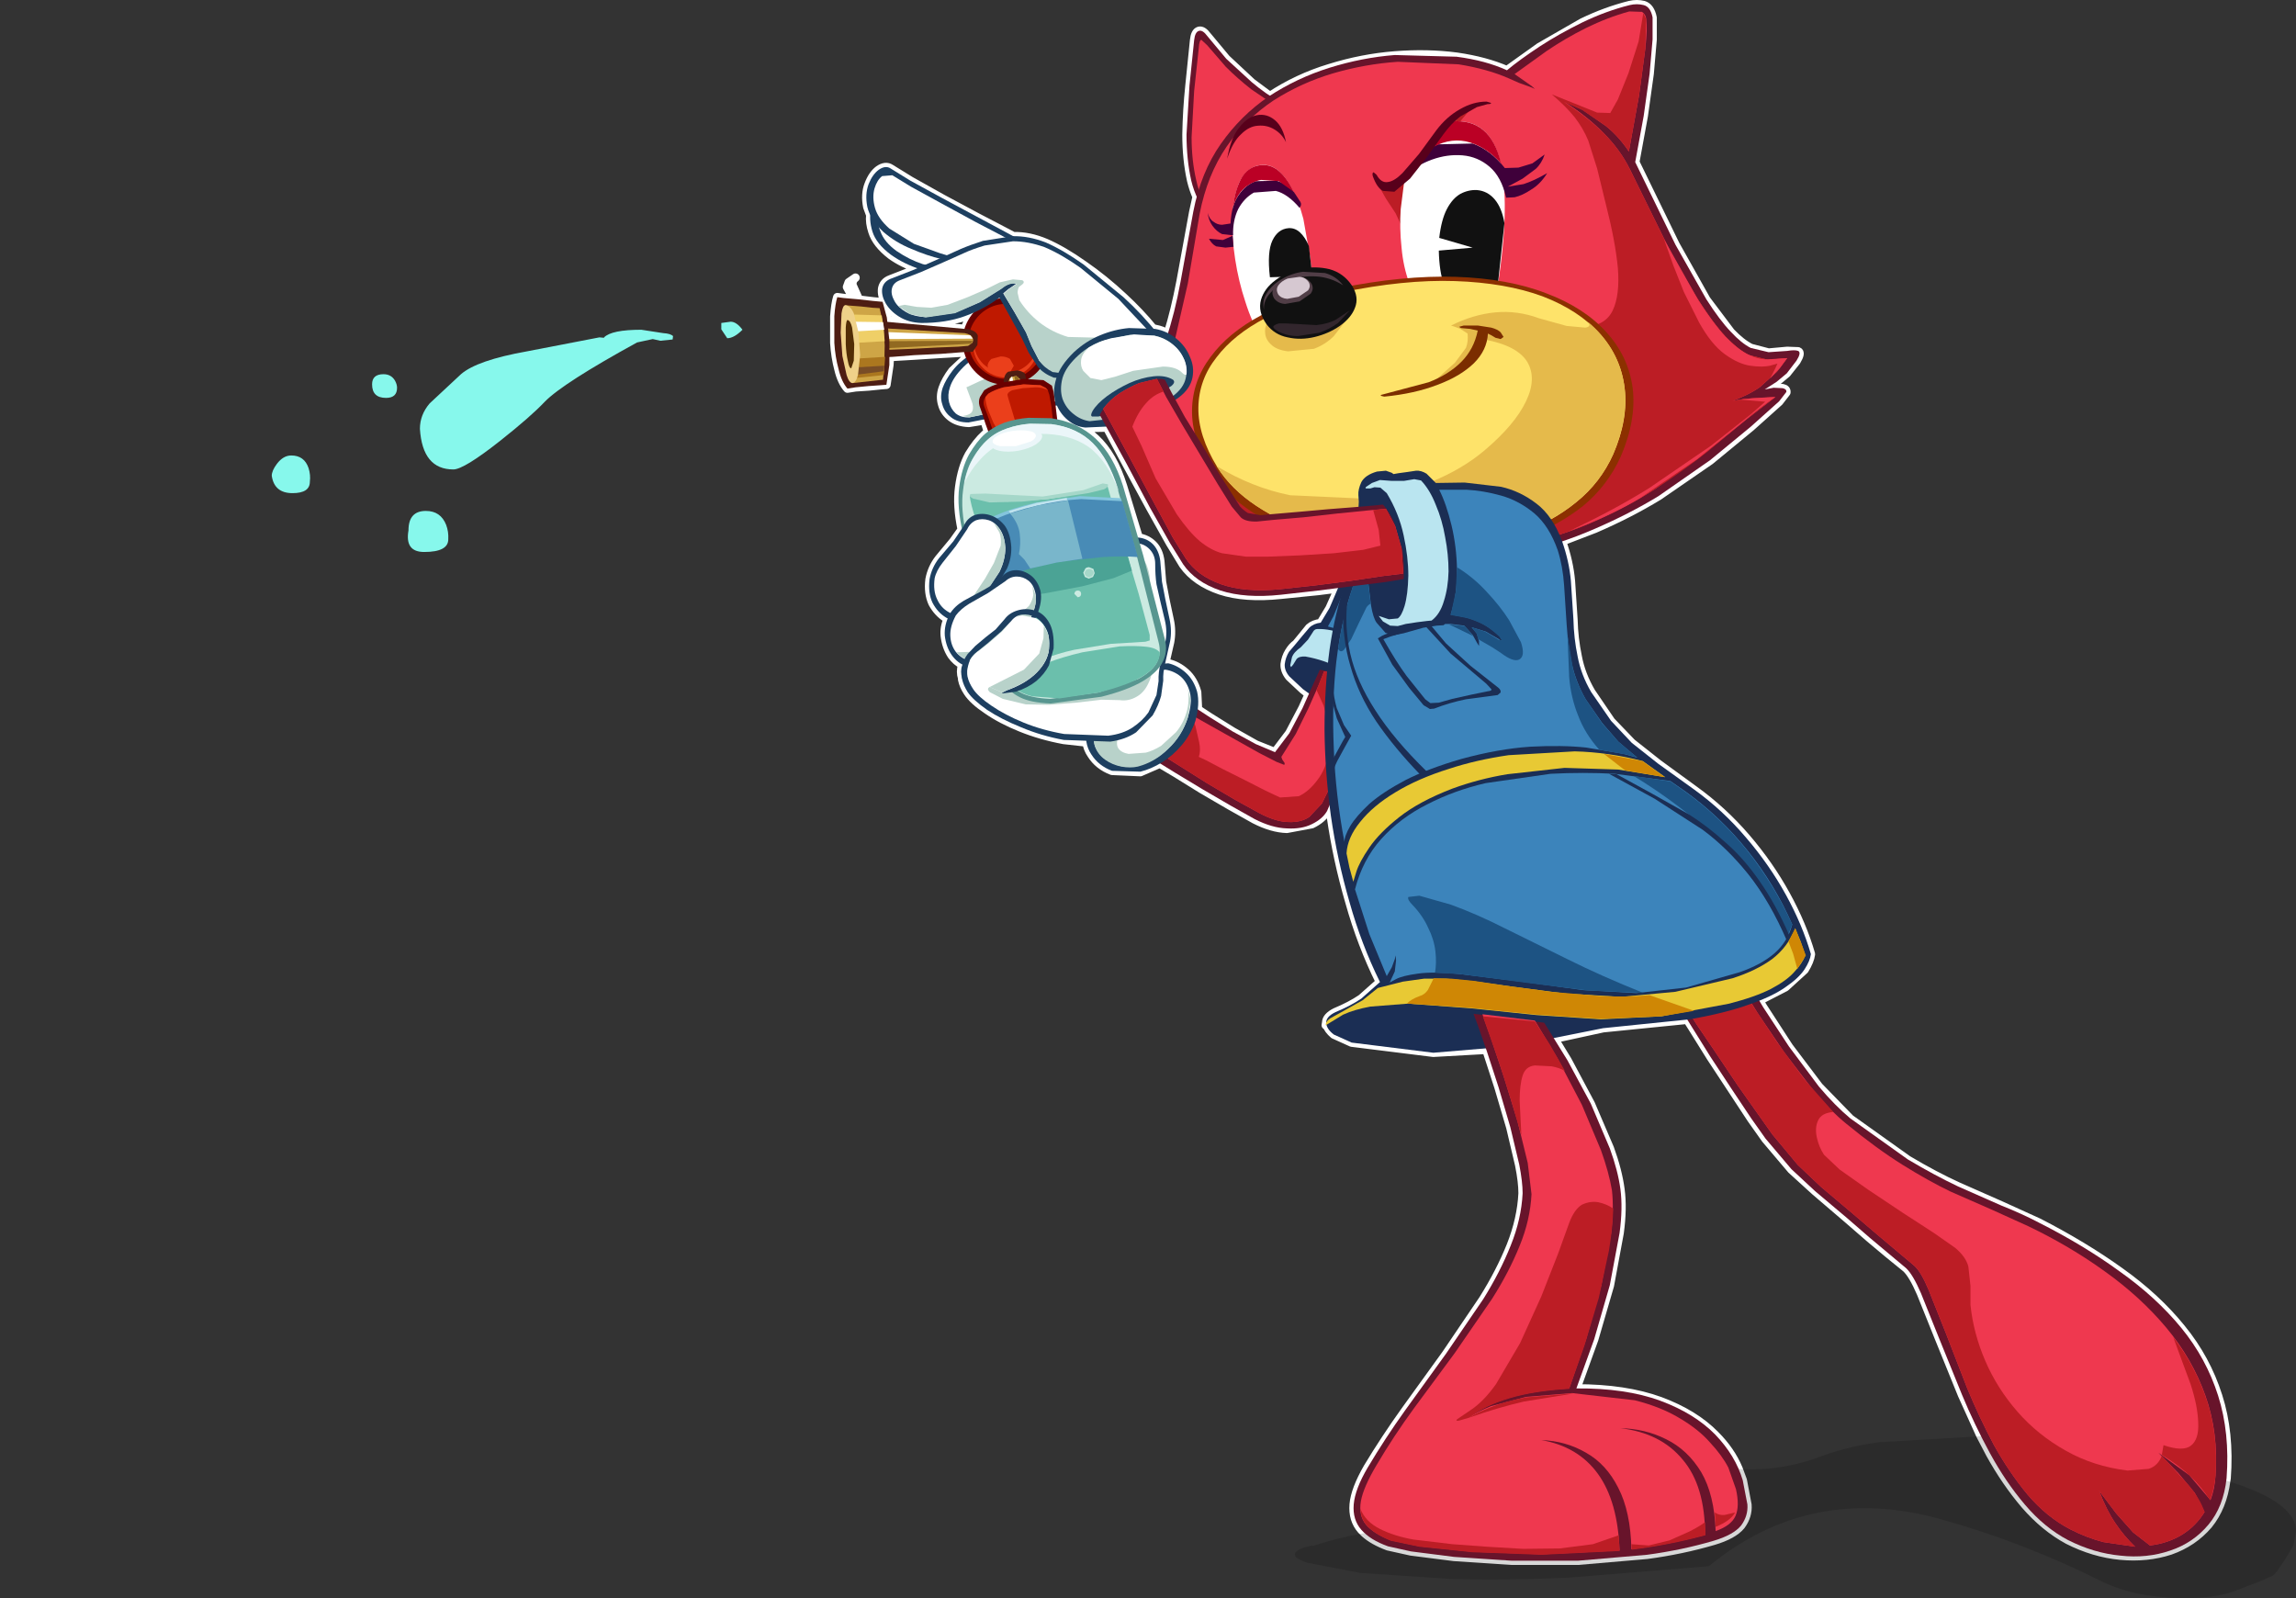 <?xml version="1.0" encoding="UTF-8" standalone="no"?>
<svg xmlns:xlink="http://www.w3.org/1999/xlink" height="188.8px" width="271.2px" xmlns="http://www.w3.org/2000/svg">
  <rect width="100%" height="100%" fill="#333333" stroke="none"/>
  <g transform="matrix(1.0, 0.0, 0.0, 1.0, 97.95, 0.5)">
    <use data-characterId="350" height="188.8" transform="matrix(1.0, 0.0, 0.0, 1.0, 0.05, -0.5)" width="173.2" xlink:href="#shape0"/>
    <use data-characterId="353" height="27.2" transform="matrix(1.0, 0.0, 0.0, 1.0, -65.85, 37.5)" width="55.6" xlink:href="#shape1"/>
  </g>
  <defs>
    <g id="shape0" transform="matrix(1.0, 0.0, 0.0, 1.0, -0.05, 0.5)">
      <path d="M165.0 174.4 Q164.6 177.5 162.9 179.6 161.1 181.7 158.4 182.65 155.65 183.55 152.5 183.25 149.35 182.95 146.3 181.4 143.55 179.9 141.25 177.25 138.95 174.55 137.1 171.2 L135.95 169.0 133.8 164.25 131.1 157.6 128.95 152.25 Q128.0 150.05 127.2 149.3 L125.05 147.55 122.9 145.75 120.25 143.45 116.45 140.2 113.65 137.65 110.6 134.05 108.9 131.65 106.6 128.15 104.1 124.35 101.95 120.9 101.35 119.95 91.4 120.95 85.65 122.2 87.2 124.75 89.95 129.9 92.2 135.15 Q93.15 137.75 93.45 140.0 93.75 142.2 93.35 145.15 L92.2 151.35 90.35 157.7 88.25 163.5 Q94.05 163.5 98.15 165.0 102.2 166.5 104.65 169.0 106.5 170.85 107.4 173.0 L107.9 174.35 108.45 177.25 Q108.55 178.55 107.7 179.7 106.8 180.8 104.45 181.5 100.7 182.6 96.6 183.15 L88.45 183.85 80.6 183.85 73.8 183.4 68.7 182.75 66.0 182.15 Q64.25 181.5 63.25 180.6 L62.85 180.2 Q61.8 179.0 61.95 177.2 62.1 175.45 63.6 172.85 65.65 169.45 68.05 166.1 L72.85 159.45 77.25 152.95 Q79.25 149.75 80.5 146.65 81.75 143.5 81.9 140.45 81.9 139.1 81.5 137.1 L80.45 132.65 79.05 127.9 77.65 123.6 77.6 123.5 71.35 123.85 61.7 122.65 59.6 121.7 Q58.9 121.1 58.75 120.55 L58.65 120.6 58.7 120.3 Q58.7 119.6 59.8 119.05 61.6 118.3 62.85 117.45 L65.05 115.5 Q62.85 111.05 61.45 106.05 60.0 101.1 59.25 95.9 L59.1 94.65 58.8 95.3 Q58.25 96.25 57.0 96.85 L54.05 97.4 Q52.3 97.35 50.25 96.3 L47.4 94.7 44.05 92.75 40.9 90.8 39.05 89.7 36.75 90.7 33.4 90.55 Q31.8 89.95 30.95 88.6 30.5 87.95 30.4 87.2 L27.7 86.9 Q25.0 86.4 22.65 85.45 20.3 84.5 18.65 83.35 17.0 82.25 16.35 81.25 15.85 80.5 15.7 79.75 L15.7 79.6 Q15.45 78.8 15.7 78.1 L15.7 78.0 Q15.0 77.65 14.45 76.9 13.8 75.9 13.65 74.6 13.55 73.6 14.0 72.6 L13.8 72.5 Q12.8 71.85 12.2 70.75 11.65 69.55 11.85 67.95 12.1 66.6 12.95 65.5 L14.65 63.45 15.65 62.05 Q15.05 59.2 15.35 57.05 15.65 54.75 16.5 53.2 17.4 51.7 18.4 50.8 L18.75 50.5 18.45 49.55 18.35 49.15 16.5 49.45 Q15.2 49.4 14.4 48.8 13.6 48.2 13.35 47.3 13.05 46.35 13.4 45.35 13.75 44.35 14.55 43.3 L16.15 41.8 15.9 41.15 15.75 41.15 13.15 41.3 10.05 41.5 7.5 41.65 7.15 41.7 7.1 42.6 6.75 44.95 6.1 45.0 4.65 45.15 3.1 45.25 2.15 45.4 Q1.45 44.6 1.1 43.15 0.7 41.65 0.6 40.0 L0.6 36.9 Q0.7 35.4 0.95 34.6 L1.7 34.7 2.9 34.85 2.4 33.95 2.1 33.4 2.3 32.85 3.1 32.3 Q2.65 32.65 2.75 33.2 L3.4 34.65 3.55 34.9 5.2 35.1 6.3 35.2 6.8 37.0 6.85 37.3 9.4 37.7 9.35 37.75 16.0 38.35 16.45 37.3 Q16.65 36.85 17.0 36.5 L16.0 36.9 Q13.8 37.65 10.9 37.65 9.35 37.6 8.25 36.95 7.2 36.25 6.65 35.35 6.15 34.4 6.25 33.6 6.4 32.8 7.2 32.5 L9.9 31.45 10.45 31.2 Q8.7 30.65 7.3 29.65 5.55 28.3 5.1 26.85 4.75 25.8 4.85 24.9 L4.5 23.95 Q4.2 22.45 4.65 21.3 5.1 20.1 5.85 19.55 6.65 19.0 7.25 19.4 L9.6 20.85 13.35 22.95 17.45 25.15 20.9 26.95 21.75 27.4 Q23.6 27.35 25.6 28.2 27.65 29.1 30.05 30.8 32.45 32.45 34.75 34.6 36.7 36.4 38.25 38.3 L38.5 38.35 Q39.3 38.5 40.0 38.9 40.85 36.15 41.5 32.75 L43.0 24.55 43.4 22.75 Q43.0 21.85 42.75 20.8 42.2 18.3 42.2 15.4 42.25 12.5 42.55 9.65 L43.1 4.25 Q43.2 3.3 43.65 3.15 44.1 3.0 44.65 3.75 L46.9 6.45 49.9 9.25 52.05 10.85 Q55.3 8.7 59.1 7.55 62.95 6.35 66.8 6.05 70.65 5.75 74.1 6.2 77.55 6.7 80.05 7.8 L83.9 5.05 88.95 2.15 Q91.75 0.8 94.55 0.1 95.4 -0.1 96.2 0.1 97.0 0.35 97.25 1.6 L97.25 4.15 96.9 8.2 96.2 13.2 95.2 18.65 99.95 28.4 103.6 34.9 106.5 38.75 Q107.75 40.05 108.85 40.6 L110.95 41.15 113.15 40.95 114.45 41.0 Q114.85 41.15 114.25 42.15 L113.1 43.6 111.9 44.6 110.5 45.5 111.55 45.3 112.6 45.35 Q113.1 45.45 113.05 45.85 L112.2 46.95 108.85 49.95 104.05 53.9 97.95 58.1 Q94.5 60.2 90.45 61.95 L86.55 63.45 Q87.4 65.85 87.6 68.15 L87.9 72.7 Q87.95 74.9 88.4 77.05 88.8 79.2 90.0 81.25 L92.35 84.7 94.8 87.25 97.9 89.7 102.15 92.8 Q105.55 95.25 108.3 98.45 111.05 101.65 113.0 105.2 114.95 108.75 115.95 112.2 115.85 113.0 115.2 114.05 L112.95 116.1 109.85 117.7 110.3 118.45 113.35 123.15 116.9 127.85 120.6 131.65 127.4 136.5 Q130.6 138.4 133.35 139.65 L138.45 141.9 142.85 143.9 Q148.2 146.65 152.45 149.7 156.75 152.75 159.7 156.4 162.65 160.0 164.05 164.4 165.45 168.75 165.05 174.1 L165.0 174.4 M20.15 34.8 L20.1 34.7 19.95 34.8 20.15 34.8 M26.75 47.4 L26.75 47.55 26.9 49.05 Q29.6 49.55 31.45 51.3 33.55 53.25 34.7 56.95 L36.55 63.0 Q37.55 63.15 38.25 63.85 38.95 64.55 39.1 65.8 L39.3 68.25 39.7 70.35 40.2 72.7 Q40.5 74.05 40.25 75.35 L39.7 77.75 39.7 77.8 40.05 77.85 Q41.15 78.1 42.1 78.95 43.05 79.8 43.45 81.25 L43.55 83.3 45.0 84.25 47.65 85.9 50.4 87.45 52.65 88.35 54.35 86.1 55.9 83.15 56.65 81.5 55.95 80.95 54.35 79.45 Q53.75 78.7 53.8 77.95 53.9 77.15 54.3 76.5 54.7 75.85 55.15 75.55 L55.85 74.7 56.7 73.65 Q57.2 73.2 58.05 73.1 L59.1 71.35 60.15 69.0 57.8 69.3 53.35 69.75 Q49.1 70.2 46.2 69.25 43.25 68.25 41.8 66.2 L40.25 63.65 37.9 59.45 35.05 54.2 32.8 50.0 30.25 50.05 Q29.1 49.9 28.15 49.15 27.3 48.4 26.85 47.4 L26.75 47.4" fill="#ffffff" fill-rule="evenodd" stroke="none"/>
      <path d="M165.0 174.4 Q164.6 177.5 162.9 179.6 161.1 181.7 158.4 182.65 155.65 183.55 152.5 183.25 149.35 182.95 146.3 181.4 143.55 179.9 141.25 177.25 138.95 174.55 137.1 171.2 L135.95 169.0 133.8 164.25 131.1 157.6 128.95 152.25 Q128.0 150.05 127.2 149.3 L125.05 147.55 122.9 145.75 120.25 143.45 116.45 140.2 113.65 137.65 110.6 134.05 108.9 131.65 106.6 128.15 104.1 124.35 101.95 120.9 101.35 119.95 91.4 120.95 85.65 122.2 87.2 124.75 89.95 129.9 92.2 135.15 Q93.15 137.75 93.45 140.0 93.75 142.2 93.35 145.15 L92.2 151.35 90.35 157.7 88.25 163.5 Q94.05 163.5 98.15 165.0 102.2 166.5 104.65 169.0 106.5 170.85 107.4 173.0 L107.9 174.35 108.45 177.25 Q108.55 178.55 107.7 179.7 106.8 180.8 104.45 181.5 100.7 182.6 96.6 183.15 L88.45 183.85 80.6 183.85 73.8 183.4 68.7 182.75 66.0 182.15 Q64.25 181.5 63.25 180.6 L62.85 180.2 Q61.8 179.0 61.95 177.2 62.1 175.45 63.6 172.85 65.65 169.45 68.05 166.1 L72.85 159.45 77.25 152.95 Q79.25 149.75 80.5 146.65 81.75 143.5 81.9 140.45 81.9 139.1 81.5 137.1 L80.45 132.65 79.05 127.9 77.65 123.6 77.6 123.5 71.35 123.85 61.7 122.65 59.6 121.7 Q58.9 121.1 58.75 120.55 L58.65 120.6 58.7 120.3 Q58.7 119.6 59.8 119.05 61.6 118.3 62.85 117.45 L65.05 115.5 Q62.85 111.05 61.45 106.05 60.0 101.1 59.25 95.9 L59.1 94.65 58.8 95.3 Q58.25 96.25 57.0 96.85 L54.05 97.4 Q52.3 97.35 50.25 96.3 L47.4 94.7 44.05 92.75 40.9 90.8 39.05 89.7 36.75 90.7 33.4 90.55 Q31.8 89.95 30.95 88.6 30.5 87.95 30.4 87.2 L27.7 86.9 Q25.0 86.4 22.65 85.45 20.3 84.5 18.65 83.35 17.0 82.25 16.35 81.25 15.85 80.5 15.7 79.75 L15.7 79.6 Q15.45 78.8 15.7 78.1 L15.7 78.0 Q15.0 77.65 14.45 76.9 13.8 75.9 13.65 74.6 13.55 73.6 14.0 72.6 L13.8 72.5 Q12.8 71.85 12.2 70.75 11.65 69.55 11.85 67.95 12.1 66.6 12.95 65.5 L14.65 63.45 15.65 62.05 Q15.05 59.2 15.35 57.05 15.65 54.75 16.5 53.2 17.4 51.7 18.4 50.8 L18.75 50.5 18.45 49.55 18.35 49.15 16.5 49.45 Q15.2 49.4 14.4 48.8 13.6 48.2 13.35 47.3 13.05 46.35 13.4 45.35 13.75 44.35 14.55 43.3 L16.15 41.8 15.9 41.15 15.75 41.15 13.15 41.3 10.05 41.5 7.5 41.65 7.15 41.7 7.1 42.6 6.75 44.95 6.1 45.0 4.65 45.15 3.1 45.25 2.15 45.4 Q1.45 44.6 1.1 43.15 0.7 41.65 0.6 40.0 L0.6 36.9 Q0.7 35.4 0.95 34.6 L1.7 34.7 2.9 34.85 2.4 33.95 2.1 33.4 2.3 32.85 3.1 32.3 Q2.65 32.65 2.75 33.2 L3.4 34.65 3.55 34.9 5.2 35.1 6.3 35.2 6.8 37.0 6.85 37.3 9.4 37.7 9.35 37.75 16.0 38.35 16.45 37.3 Q16.65 36.85 17.0 36.5 L16.0 36.9 Q13.8 37.65 10.9 37.65 9.35 37.6 8.25 36.95 7.2 36.25 6.65 35.35 6.15 34.4 6.25 33.6 6.4 32.8 7.2 32.5 L9.9 31.45 10.45 31.2 Q8.7 30.65 7.3 29.65 5.55 28.3 5.1 26.85 4.75 25.8 4.85 24.9 L4.5 23.95 Q4.2 22.45 4.65 21.3 5.1 20.1 5.85 19.55 6.65 19.0 7.25 19.4 L9.6 20.85 13.35 22.95 17.45 25.15 20.9 26.95 21.75 27.4 Q23.6 27.35 25.6 28.2 27.65 29.1 30.05 30.8 32.45 32.45 34.75 34.6 36.7 36.4 38.25 38.3 L38.5 38.35 Q39.3 38.5 40.0 38.9 40.85 36.15 41.5 32.75 L43.0 24.55 43.4 22.75 Q43.0 21.85 42.75 20.8 42.2 18.3 42.2 15.4 42.25 12.5 42.55 9.65 L43.1 4.25 Q43.2 3.3 43.65 3.15 44.1 3.0 44.65 3.75 L46.9 6.45 49.9 9.25 52.05 10.85 Q55.3 8.7 59.1 7.55 62.95 6.35 66.8 6.05 70.65 5.75 74.1 6.2 77.55 6.7 80.05 7.8 L83.9 5.05 88.95 2.15 Q91.75 0.8 94.55 0.1 95.4 -0.1 96.2 0.1 97.0 0.35 97.25 1.6 L97.25 4.15 96.9 8.2 96.2 13.2 95.2 18.65 99.95 28.4 103.6 34.9 106.5 38.75 Q107.75 40.05 108.85 40.6 L110.95 41.15 113.15 40.95 114.45 41.0 Q114.85 41.15 114.25 42.15 L113.1 43.6 111.9 44.6 110.5 45.5 111.55 45.3 112.6 45.35 Q113.1 45.45 113.05 45.85 L112.2 46.95 108.85 49.95 104.05 53.9 97.95 58.1 Q94.5 60.2 90.45 61.95 L86.55 63.45 Q87.4 65.85 87.6 68.15 L87.9 72.7 Q87.95 74.9 88.4 77.05 88.8 79.2 90.0 81.25 L92.35 84.7 94.8 87.25 97.9 89.7 102.15 92.8 Q105.55 95.25 108.3 98.45 111.05 101.65 113.0 105.2 114.95 108.75 115.95 112.2 115.85 113.0 115.2 114.05 L112.95 116.1 109.85 117.7 110.3 118.45 113.35 123.15 116.9 127.85 120.6 131.65 127.4 136.5 Q130.6 138.4 133.35 139.65 L138.45 141.9 142.85 143.9 Q148.2 146.65 152.45 149.7 156.75 152.75 159.7 156.4 162.65 160.0 164.05 164.4 165.45 168.75 165.05 174.1 L165.0 174.4 M20.15 34.8 L19.95 34.8 20.1 34.7 20.15 34.8 M26.75 47.4 L26.75 47.55 26.9 49.05 Q29.6 49.55 31.45 51.3 33.55 53.25 34.7 56.95 L36.55 63.0 Q37.55 63.15 38.25 63.85 38.95 64.55 39.1 65.8 L39.3 68.25 39.7 70.35 40.2 72.7 Q40.5 74.05 40.25 75.35 L39.7 77.75 39.7 77.8 40.05 77.85 Q41.15 78.1 42.1 78.95 43.05 79.8 43.45 81.25 L43.55 83.3 45.0 84.25 47.65 85.9 50.4 87.45 52.65 88.35 54.35 86.1 55.9 83.15 56.65 81.5 55.95 80.95 54.35 79.45 Q53.75 78.7 53.8 77.95 53.9 77.15 54.3 76.5 54.7 75.85 55.15 75.55 L55.85 74.7 56.7 73.65 Q57.2 73.2 58.05 73.1 L59.1 71.35 60.15 69.0 57.8 69.3 53.35 69.75 Q49.1 70.2 46.2 69.25 43.25 68.25 41.8 66.2 L40.25 63.65 37.9 59.45 35.05 54.2 32.8 50.0 30.25 50.05 Q29.1 49.9 28.15 49.15 27.3 48.4 26.85 47.4 L26.75 47.4 Z" fill="none" stroke="#ffffff" stroke-linecap="round" stroke-linejoin="round" stroke-width="1.0"/>
      <path d="M172.95 182.0 L172.65 182.55 171.9 183.8 171.55 184.3 171.05 185.05 170.55 185.6 169.2 186.2 166.1 187.4 165.05 187.75 Q160.95 188.7 155.75 187.95 152.8 187.5 150.3 186.3 141.15 181.7 131.3 178.95 115.9 174.65 103.9 184.5 L87.4 185.85 Q79.55 186.2 73.3 186.0 L62.75 185.3 56.5 184.1 Q54.5 183.45 55.15 182.8 55.55 182.35 57.05 182.05 L57.15 182.1 Q64.3 179.75 71.4 180.1 74.8 180.5 77.2 179.15 80.8 177.2 81.65 171.1 L97.9 170.2 Q107.55 175.2 117.35 171.45 120.55 170.3 124.05 169.85 L147.8 168.45 150.05 170.65 Q154.2 174.35 158.3 175.35 161.15 176.05 163.85 174.05 173.25 176.65 173.25 180.35 L172.95 182.0" fill="#000000" fill-opacity="0.153" fill-rule="evenodd" stroke="none"/>
      <path d="M159.7 156.35 Q162.65 159.95 164.05 164.35 165.45 168.75 165.05 174.1 164.7 177.45 162.9 179.6 161.1 181.75 158.4 182.65 155.65 183.6 152.5 183.25 149.35 182.95 146.3 181.4 143.55 179.95 141.25 177.25 138.95 174.55 137.1 171.15 135.25 167.75 133.8 164.25 L131.1 157.6 128.95 152.25 Q128.0 150.05 127.2 149.3 L125.05 147.5 122.9 145.7 120.25 143.4 116.45 140.2 113.65 137.6 110.6 134.0 108.9 131.6 106.6 128.15 104.1 124.35 101.95 120.9 100.5 118.55 102.5 116.5 Q103.65 115.4 104.95 114.6 106.2 113.75 107.4 113.5 L108.2 114.9 110.3 118.45 113.35 123.1 116.9 127.85 Q118.8 130.1 120.6 131.6 L127.4 136.45 Q130.6 138.35 133.35 139.65 L138.45 141.9 Q140.85 142.85 142.85 143.9 148.2 146.6 152.45 149.7 156.75 152.75 159.7 156.35" fill="#68142b" fill-rule="evenodd" stroke="none"/>
      <path d="M141.65 144.35 Q146.55 146.7 150.7 149.7 154.9 152.7 157.95 156.35 161.0 160.0 162.55 164.35 164.1 168.7 163.75 173.75 163.65 175.4 163.15 176.7 L160.65 173.75 157.0 171.1 159.35 173.5 161.3 175.85 162.45 178.1 Q161.4 179.8 159.75 180.8 158.1 181.8 156.0 182.05 L154.0 180.5 152.0 178.25 150.0 175.6 Q150.85 177.85 151.9 179.4 152.9 180.9 154.25 182.2 L150.5 181.65 Q148.55 181.15 146.6 180.15 143.8 178.7 141.55 176.05 139.35 173.4 137.55 170.15 135.8 166.85 134.4 163.45 L131.9 157.0 129.85 151.85 Q128.95 149.7 128.15 149.0 L125.95 147.15 123.75 145.3 121.0 142.95 117.15 139.7 114.4 137.1 111.4 133.5 109.7 131.1 107.3 127.7 104.75 123.9 102.45 120.5 101.0 118.2 Q102.15 116.75 103.55 115.65 104.95 114.6 106.65 114.25 L107.5 115.65 109.65 119.15 112.8 123.8 116.4 128.5 Q118.3 130.75 120.15 132.25 123.75 135.2 126.8 137.1 129.85 139.0 132.45 140.25 L137.35 142.4 141.65 144.35" fill="#ef384f" fill-rule="evenodd" stroke="none"/>
      <path d="M158.75 157.45 Q161.4 160.9 162.75 165.0 164.05 169.05 163.75 173.8 163.6 175.4 163.1 176.7 162.1 175.15 160.8 173.9 159.45 172.6 157.4 171.35 L157.6 170.2 Q159.9 171.0 160.85 170.25 161.8 169.5 161.7 167.55 161.65 165.6 160.8 163.0 L158.75 157.45" fill="#bc1d25" fill-rule="evenodd" stroke="none"/>
      <path d="M104.75 123.9 L102.45 120.5 101.0 118.2 Q102.15 116.75 103.55 115.65 104.95 114.6 106.65 114.25 L107.35 115.45 109.2 118.45 111.95 122.6 115.15 126.95 118.6 130.85 Q117.2 130.95 116.8 131.85 116.4 132.7 116.65 133.85 116.9 135.0 117.5 135.9 L119.35 137.65 122.75 140.05 126.8 142.75 130.5 145.15 133.0 146.9 Q134.25 147.95 134.55 149.1 L134.8 151.4 134.8 153.65 Q135.15 157.0 136.55 160.25 137.95 163.5 140.35 166.25 142.75 169.0 146.05 170.85 149.3 172.7 153.35 173.2 L155.85 173.0 Q156.95 172.65 157.4 171.45 L160.55 174.9 Q161.95 176.55 162.45 178.1 161.4 179.8 159.75 180.8 158.1 181.8 156.0 182.05 L154.0 180.5 152.0 178.25 150.0 175.6 Q150.85 177.85 151.9 179.4 152.9 180.9 154.25 182.2 L150.5 181.65 Q148.55 181.15 146.6 180.15 143.8 178.7 141.55 176.05 139.35 173.4 137.55 170.15 135.8 166.85 134.4 163.45 L131.9 157.0 129.85 151.85 Q128.95 149.7 128.15 149.0 L125.95 147.15 123.75 145.3 121.0 142.95 117.15 139.7 114.4 137.1 111.4 133.5 109.7 131.1 107.3 127.7 104.75 123.9" fill="#bc1d25" fill-rule="evenodd" stroke="none"/>
      <path d="M73.25 75.4 L73.05 76.4 72.35 78.85 71.1 81.7 Q70.25 83.15 69.05 84.15 67.85 85.15 66.2 85.2 64.15 85.15 62.2 84.5 L58.65 82.85 55.95 80.9 54.35 79.4 Q53.75 78.7 53.8 77.95 53.9 77.15 54.3 76.5 L55.15 75.5 55.85 74.65 56.7 73.65 Q57.2 73.15 58.05 73.05 L59.1 71.3 60.25 68.6 61.15 65.45 73.25 75.4" fill="#1b2e54" fill-rule="evenodd" stroke="none"/>
      <path d="M62.3 65.35 L62.65 64.5 68.75 78.35 67.85 77.85 65.75 76.6 63.1 75.15 Q61.7 74.4 60.55 73.95 L58.9 73.5 59.55 72.3 60.5 70.0 61.5 67.45 62.3 65.35" fill="#3c84bb" fill-rule="evenodd" stroke="none"/>
      <path d="M65.35 82.85 L63.45 80.7 Q62.15 79.5 60.35 78.45 58.5 77.45 56.25 77.05 55.5 77.0 55.2 77.35 L54.8 78.0 54.55 78.3 54.45 78.1 54.65 77.15 Q54.85 76.55 55.7 75.95 L56.55 75.05 57.1 74.2 Q57.3 73.8 57.65 73.8 59.2 73.75 61.05 74.5 62.9 75.25 64.55 76.5 66.25 77.7 67.25 79.1 68.25 80.5 68.15 81.8 L67.7 82.35 66.85 83.6 66.25 84.6 65.75 85.1 65.0 85.35 64.3 85.35 Q64.8 85.1 65.25 84.8 L65.75 84.1 Q65.85 83.65 65.35 82.85" fill="#bae5f0" fill-rule="evenodd" stroke="none"/>
      <path d="M59.55 78.95 L61.5 79.7 63.15 80.4 63.9 80.7 63.6 81.65 62.8 84.05 61.75 87.3 60.6 90.7 59.55 93.55 58.8 95.3 Q58.25 96.25 57.0 96.85 55.8 97.45 54.05 97.35 52.3 97.3 50.25 96.25 L47.4 94.65 44.05 92.7 40.9 90.8 38.55 89.35 37.6 88.75 42.2 82.4 43.0 82.95 45.0 84.25 47.65 85.9 50.4 87.4 52.65 88.35 54.35 86.1 55.9 83.15 57.15 80.35 57.95 78.6 59.55 78.95" fill="#68142b" fill-rule="evenodd" stroke="none"/>
      <path d="M59.2 92.35 L58.2 94.4 56.7 96.0 Q55.75 96.65 54.3 96.6 52.8 96.6 50.8 95.55 L47.9 93.95 44.6 92.0 41.5 90.05 39.2 88.6 38.25 88.05 41.8 83.4 42.7 83.9 45.0 85.2 47.95 86.85 50.8 88.45 52.85 89.5 53.75 89.85 53.8 89.65 53.5 89.2 53.4 88.9 55.1 86.2 56.6 83.15 57.8 80.45 58.45 78.8 60.1 79.15 61.85 80.1 63.3 81.1 63.85 81.55 63.35 82.7 62.15 85.55 60.65 89.1 59.2 92.35" fill="#ef384f" fill-rule="evenodd" stroke="none"/>
      <path d="M59.05 88.25 Q59.3 86.75 59.05 85.35 L58.4 82.85 57.55 81.0 58.1 79.65 58.45 78.8 60.1 79.15 61.85 80.1 63.3 81.1 63.85 81.55 63.35 82.7 62.15 85.55 60.65 89.1 59.2 92.35 58.2 94.4 56.7 96.0 Q55.75 96.65 54.3 96.6 52.8 96.6 50.8 95.55 L47.9 93.95 44.6 92.0 41.5 90.05 39.2 88.6 38.25 88.05 40.2 85.5 42.6 83.85 42.75 83.95 43.25 85.25 43.7 87.2 Q43.9 88.2 43.65 88.9 L44.5 89.3 46.5 90.35 49.1 91.65 51.55 92.9 53.25 93.7 55.45 93.55 Q56.65 93.0 57.65 91.65 58.7 90.3 59.05 88.25" fill="#bc1d25" fill-rule="evenodd" stroke="none"/>
      <path d="M43.45 81.2 Q43.8 82.65 43.25 84.65 42.7 86.25 41.65 87.5 40.6 88.75 39.3 89.55 38.0 90.35 36.75 90.65 L33.4 90.55 Q31.8 89.95 30.95 88.6 30.05 87.25 30.45 85.4 31.0 83.3 32.3 81.85 33.6 80.4 35.15 79.5 36.7 78.55 37.95 78.0 L40.05 77.85 Q41.15 78.1 42.1 78.95 43.05 79.8 43.45 81.2" fill="#1d3f60" fill-rule="evenodd" stroke="none"/>
      <path d="M42.35 84.25 Q41.65 86.4 40.05 87.9 38.5 89.4 36.45 89.95 L34.5 90.0 Q33.45 89.75 32.6 89.15 31.75 88.55 31.4 87.65 31.1 86.75 31.55 85.55 32.8 82.95 34.5 81.25 36.2 79.55 37.9 78.8 L39.7 78.6 Q40.7 78.75 41.5 79.4 42.3 80.1 42.6 81.3 42.9 82.5 42.35 84.25" fill="#ffffff" fill-rule="evenodd" stroke="none"/>
      <path d="M42.2 83.65 Q42.6 82.35 42.35 80.7 L42.7 82.25 42.35 84.3 Q41.65 86.45 40.05 87.95 38.5 89.5 36.45 90.05 35.55 90.25 34.5 90.05 33.45 89.85 32.6 89.25 31.75 88.65 31.4 87.7 31.05 86.8 31.55 85.6 L31.9 84.9 33.15 85.45 33.95 86.1 34.2 86.4 Q33.8 87.35 34.15 87.9 34.5 88.4 35.35 88.55 L37.4 88.4 Q38.2 88.2 39.2 87.6 L40.95 86.0 Q41.8 85.0 42.2 83.65" fill="#b8d2ca" fill-rule="evenodd" stroke="none"/>
      <path d="M53.4 11.65 L53.05 12.95 52.1 16.05 50.7 19.95 48.9 23.45 Q47.95 24.95 46.95 25.45 45.9 26.0 44.85 24.95 43.35 23.3 42.75 20.8 42.2 18.3 42.2 15.4 L42.55 9.6 43.1 4.25 Q43.2 3.3 43.65 3.15 44.1 3.0 44.65 3.75 L46.9 6.45 49.9 9.2 Q51.55 10.6 53.4 11.65" fill="#68142b" fill-rule="evenodd" stroke="none"/>
      <path d="M53.25 12.35 L52.95 13.55 52.05 16.5 50.7 20.1 49.05 23.35 Q48.2 24.75 47.2 25.25 46.25 25.7 45.3 24.75 43.85 23.15 43.35 20.8 42.8 18.45 42.8 15.7 L43.1 10.25 43.65 5.15 Q43.7 4.25 43.95 4.2 L44.65 4.85 46.85 7.4 Q48.2 8.75 49.85 10.05 L53.25 12.35" fill="#ef384f" fill-rule="evenodd" stroke="none"/>
      <path d="M114.45 40.95 Q114.85 41.15 114.25 42.1 L113.1 43.6 111.9 44.6 110.5 45.5 111.55 45.3 112.6 45.35 Q113.1 45.45 113.05 45.8 L112.2 46.9 108.85 49.9 104.05 53.85 97.95 58.1 Q94.5 60.2 90.45 61.95 86.35 63.75 81.65 64.85 76.95 65.95 71.6 66.05 63.95 66.1 57.8 64.45 51.65 62.85 46.9 60.0 42.15 57.2 38.75 53.7 35.3 50.2 33.05 46.6 35.6 46.15 37.2 44.3 38.8 42.45 39.8 39.5 40.8 36.55 41.5 32.75 L43.0 24.5 Q43.9 19.85 46.25 16.5 48.6 13.15 51.9 10.9 55.25 8.7 59.1 7.5 62.95 6.3 66.8 6.0 L74.1 6.2 Q77.55 6.65 80.05 7.8 81.55 6.55 83.9 5.0 86.2 3.5 88.95 2.15 91.75 0.8 94.55 0.1 95.4 -0.1 96.2 0.1 97.0 0.3 97.25 1.55 L97.25 4.15 96.9 8.2 96.2 13.2 95.2 18.65 99.95 28.4 103.6 34.85 Q105.2 37.35 106.5 38.7 107.75 40.05 108.85 40.6 L110.95 41.1 113.15 40.95 Q114.05 40.8 114.45 40.95" fill="#68142b" fill-rule="evenodd" stroke="none"/>
      <path d="M96.0 0.9 Q96.45 1.2 96.5 1.75 96.65 2.8 96.4 5.2 L95.65 10.8 94.45 17.4 Q93.25 15.6 91.75 14.4 L88.95 12.45 86.8 11.5 Q89.55 13.25 91.45 15.2 93.4 17.15 94.55 19.45 L99.35 29.2 Q101.5 33.2 103.15 35.7 104.8 38.2 106.15 39.55 107.5 40.9 108.65 41.45 L110.9 42.0 113.15 41.8 111.95 43.4 109.9 45.25 Q108.6 46.15 106.7 46.85 L108.2 46.6 110.1 46.5 111.75 46.4 108.2 49.15 103.55 52.95 97.65 57.2 Q94.4 59.3 90.45 61.05 86.55 62.8 81.85 63.85 77.2 64.9 71.75 64.9 64.15 64.85 58.15 63.4 52.15 61.95 47.65 59.45 43.1 56.9 39.8 53.7 36.55 50.5 34.3 46.85 36.85 46.4 38.35 44.55 39.9 42.7 40.8 39.75 L42.35 33.0 43.75 24.75 Q44.65 20.15 46.95 16.8 49.25 13.5 52.5 11.35 55.8 9.25 59.55 8.15 63.35 7.05 67.15 6.8 L74.35 7.1 Q77.75 7.65 80.25 8.75 L81.5 9.3 82.75 9.75 83.35 10.0 82.95 9.65 81.95 8.95 80.95 8.25 84.7 5.55 Q86.9 4.05 89.4 2.8 91.95 1.55 94.5 0.85 L96.0 0.9" fill="#ef384f" fill-rule="evenodd" stroke="none"/>
      <path d="M95.6 4.4 L96.15 1.05 96.5 1.75 96.4 5.2 95.65 10.8 94.45 17.4 Q93.25 15.6 91.75 14.4 L88.95 12.5 86.8 11.55 Q89.5 13.3 91.45 15.2 93.4 17.15 94.55 19.45 L99.35 29.2 Q101.5 33.2 103.15 35.7 104.8 38.2 106.15 39.55 107.5 40.9 108.65 41.45 L110.9 42.0 113.15 41.8 111.95 43.4 109.9 45.25 Q108.6 46.15 106.7 46.85 L108.2 46.6 110.1 46.5 111.75 46.4 108.2 49.15 103.55 53.0 Q100.9 55.1 97.65 57.2 94.4 59.3 90.45 61.05 86.55 62.8 81.85 63.85 77.2 64.9 71.75 64.9 64.3 64.85 58.4 63.45 52.5 62.05 48.0 59.6 43.5 57.2 40.2 54.05 36.9 50.95 34.65 47.4 L39.0 50.1 Q41.25 51.2 43.0 51.6 44.75 51.95 45.55 51.1 45.9 50.75 47.75 50.0 L52.5 48.3 59.0 46.2 66.4 44.0 73.95 41.85 80.85 40.0 86.2 38.7 89.3 38.1 Q91.7 37.95 92.55 36.15 93.4 34.35 93.15 31.15 92.85 28.0 91.75 23.7 L90.7 19.4 89.65 16.1 Q89.05 14.65 88.05 13.35 87.0 12.05 85.35 10.65 L88.1 11.75 90.7 12.8 92.25 12.85 93.15 11.25 94.4 8.15 95.6 4.4" fill="#bc1d25" fill-rule="evenodd" stroke="none"/>
      <path d="M56.0 25.35 L56.8 29.85 Q57.1 32.25 57.05 34.6 57.0 36.35 56.45 37.35 55.85 38.3 54.9 38.7 L52.95 39.2 51.0 39.35 Q49.9 37.55 49.15 35.15 48.35 32.75 47.95 30.15 47.55 27.55 47.6 25.25 47.7 22.9 48.35 21.25 49.0 19.65 50.3 19.15 51.6 18.7 52.7 19.4 53.75 20.1 54.6 21.7 55.45 23.25 56.0 25.35" fill="#ffffff" fill-rule="evenodd" stroke="none"/>
      <path d="M55.6 26.95 Q56.2 27.5 56.65 28.55 L57.0 31.6 57.1 34.6 Q57.05 36.35 56.45 37.35 55.9 38.3 54.95 38.7 54.05 38.05 53.35 36.7 52.6 35.3 52.25 33.45 L55.1 32.15 52.05 32.25 Q51.7 29.25 52.35 27.9 53.0 26.55 54.25 26.45 55.0 26.4 55.6 26.95" fill="#111111" fill-rule="evenodd" stroke="none"/>
      <path d="M54.9 22.2 L55.65 23.35 Q55.85 23.7 55.55 24.05 54.15 22.4 52.75 22.05 L50.15 22.25 Q49.0 22.9 48.3 24.2 47.65 25.55 47.7 27.3 L46.4 27.15 Q45.75 26.85 45.25 26.15 44.8 25.5 44.7 24.65 44.9 25.4 45.4 25.7 45.85 26.05 46.4 26.05 L47.4 25.9 Q47.5 23.75 48.35 22.55 49.2 21.3 50.4 20.9 L52.85 20.85 Q54.05 21.2 54.9 22.2" fill="#3f003a" fill-rule="evenodd" stroke="none"/>
      <path d="M54.85 22.15 L53.1 20.9 51.0 20.75 Q49.95 20.95 49.05 21.7 48.15 22.5 47.7 23.95 47.9 22.1 48.55 20.8 49.15 19.55 50.3 19.15 51.7 18.7 52.85 19.5 54.0 20.35 54.85 22.15" fill="#bb0025" fill-rule="evenodd" stroke="none"/>
      <path d="M47.65 27.35 L47.75 28.65 46.8 28.75 45.7 28.6 Q45.2 28.35 44.85 27.7 L46.5 27.85 47.65 27.35" fill="#3f003a" fill-rule="evenodd" stroke="none"/>
      <path d="M53.95 16.3 Q53.5 15.35 52.6 14.8 51.7 14.25 50.65 14.35 49.6 14.4 48.65 15.35 47.65 16.25 47.0 18.25 47.4 15.85 48.4 14.6 49.4 13.3 50.55 13.1 51.7 12.9 52.65 13.7 53.6 14.5 53.95 16.3" fill="#58001b" fill-rule="evenodd" stroke="none"/>
      <path d="M102.75 37.6 L100.95 34.0 99.7 30.85 98.6 27.75 102.65 34.95 Q104.45 37.75 105.85 39.25 107.3 40.75 108.5 41.35 109.7 41.95 110.8 41.95 L113.15 41.8 112.35 42.9 111.15 44.2 111.75 43.0 112.0 42.45 111.1 42.7 Q110.2 42.9 108.8 42.7 107.4 42.5 105.8 41.35 104.2 40.2 102.75 37.6" fill="#ef384f" fill-rule="evenodd" stroke="none"/>
      <path d="M111.75 46.4 Q110.1 47.5 107.8 49.45 L102.5 53.75 95.75 58.35 Q91.95 60.6 87.35 62.25 92.6 59.8 96.85 57.15 L104.15 52.15 108.9 48.4 110.55 46.95 107.6 46.7 109.0 46.55 110.5 46.45 111.75 46.4" fill="#ef384f" fill-rule="evenodd" stroke="none"/>
      <path d="M74.85 13.45 Q73.95 14.55 72.8 16.35 72.5 16.85 72.1 18.1 L71.2 21.0 70.15 24.2 68.95 26.8 Q68.35 27.85 67.75 27.95 L67.55 26.1 66.9 24.7 65.75 22.95 65.1 21.8 Q64.95 21.45 65.45 21.7 66.1 22.0 67.1 21.3 L69.1 19.4 71.0 16.95 72.2 14.9 Q72.7 13.95 73.45 13.25 74.25 12.55 75.15 12.2 76.05 11.8 76.8 11.75 75.7 12.35 74.85 13.45" fill="#bc1d25" fill-rule="evenodd" stroke="none"/>
      <path d="M68.0 20.25 L70.55 17.55 72.2 15.1 Q72.9 14.05 73.45 13.85 77.9 13.4 79.2 18.35 80.5 23.3 78.95 33.35 L77.25 33.25 74.6 33.15 71.75 33.1 69.45 33.05 68.55 33.05 Q67.8 31.05 67.6 28.75 67.35 26.45 67.5 24.2 L68.0 20.25" fill="#ffffff" fill-rule="evenodd" stroke="none"/>
      <path d="M78.6 23.05 Q79.45 24.05 79.75 25.85 L78.95 33.35 77.5 33.25 75.2 33.15 72.6 33.1 Q72.05 31.55 72.0 29.1 L76.0 28.75 72.05 27.6 Q72.3 25.45 72.95 24.2 73.6 22.95 74.55 22.4 75.5 21.9 76.5 21.95 77.75 22.05 78.6 23.05" fill="#111111" fill-rule="evenodd" stroke="none"/>
      <path d="M84.5 17.75 Q84.15 18.8 83.45 19.45 L81.9 20.6 80.15 21.55 82.0 21.25 Q83.25 20.85 84.8 19.95 84.0 21.25 82.9 21.9 81.85 22.6 80.95 22.8 L79.95 22.85 Q79.4 20.4 78.0 19.2 76.6 18.0 74.8 17.85 73.0 17.7 71.2 18.35 69.4 19.0 68.0 20.25 69.8 17.45 71.9 16.55 L76.0 16.45 Q78.1 17.2 79.8 19.35 L81.4 19.3 83.05 18.8 84.5 17.75" fill="#3f003a" fill-rule="evenodd" stroke="none"/>
      <path d="M79.35 18.8 Q77.45 16.7 75.2 16.2 73.0 15.75 70.8 17.2 L72.3 14.95 Q72.95 14.0 73.45 13.85 78.1 13.4 79.35 18.8" fill="#bb0025" fill-rule="evenodd" stroke="none"/>
      <path d="M74.5 12.4 Q76.05 11.5 77.65 11.5 L78.15 11.65 Q78.25 11.8 77.75 11.8 L76.5 12.15 74.55 13.25 Q73.5 14.05 72.55 15.35 L70.6 18.05 68.6 20.6 66.75 22.15 65.4 22.05 Q64.7 21.7 64.2 20.3 64.1 19.9 64.3 19.85 L64.65 20.15 Q65.2 21.15 66.0 21.0 66.75 20.9 67.7 19.95 L69.65 17.7 71.7 14.9 Q72.9 13.3 74.5 12.4" fill="#58001b" fill-rule="evenodd" stroke="none"/>
      <path d="M84.7 34.15 Q89.2 35.85 91.8 38.75 94.4 41.6 94.9 45.35 95.35 49.1 93.5 53.4 91.95 56.85 89.05 59.25 86.1 61.6 82.2 63.0 78.3 64.35 73.95 64.8 69.6 65.25 65.2 64.85 60.8 64.4 56.85 63.15 52.95 61.95 49.9 59.95 46.85 57.95 45.15 55.25 42.8 51.4 42.85 47.95 42.9 44.5 45.05 41.65 47.15 38.8 51.0 36.75 54.85 34.7 60.15 33.55 67.8 32.0 74.0 32.2 80.2 32.4 84.7 34.15" fill="#8c3000" fill-rule="evenodd" stroke="none"/>
      <path d="M84.25 34.5 Q88.55 36.15 91.05 38.95 93.5 41.7 93.95 45.35 94.4 49.0 92.6 53.15 91.1 56.5 88.25 58.8 85.4 61.15 81.65 62.45 77.9 63.75 73.7 64.2 69.45 64.6 65.25 64.15 61.0 63.7 57.2 62.45 53.4 61.2 50.45 59.25 47.5 57.3 45.85 54.7 43.55 50.95 43.6 47.65 43.65 44.35 45.75 41.7 47.8 39.0 51.55 37.05 55.3 35.1 60.45 34.05 67.9 32.5 73.9 32.7 79.9 32.9 84.25 34.5" fill="#fee36a" fill-rule="evenodd" stroke="none"/>
      <path d="M61.5 36.75 L59.6 39.2 Q58.6 40.2 57.25 40.7 L54.2 41.0 Q52.9 40.85 52.25 40.25 51.6 39.7 51.5 38.95 51.4 38.25 51.7 37.65 52.05 37.05 52.7 36.8 L54.25 36.55 56.55 36.55 58.9 36.6 60.75 36.7 61.5 36.75" fill="#e5ba4b" fill-rule="evenodd" stroke="none"/>
      <path d="M51.0 34.9 Q51.4 33.55 52.7 32.6 54.0 31.6 55.75 31.25 57.45 30.9 59.1 31.3 60.75 31.75 61.75 33.25 62.6 34.6 62.1 35.85 61.65 37.05 60.3 38.0 59.0 38.9 57.35 39.3 55.7 39.7 54.15 39.35 52.6 39.05 51.65 37.8 50.6 36.3 51.0 34.9" fill="#111111" fill-rule="evenodd" stroke="none"/>
      <path d="M60.7 33.2 Q59.2 32.25 57.5 32.15 55.85 32.05 54.4 32.6 52.95 33.15 52.1 34.1 51.25 35.05 51.35 36.1 51.1 35.0 51.7 34.1 52.3 33.15 53.4 32.5 54.55 31.8 55.95 31.6 L58.55 31.75 Q59.85 32.1 60.7 33.2" fill="#513e47" fill-rule="evenodd" stroke="none"/>
      <path d="M52.55 33.45 Q53.0 32.8 53.85 32.45 L55.65 32.2 Q56.5 32.3 56.95 33.0 57.3 33.6 56.85 34.2 L55.55 35.1 53.85 35.4 Q53.0 35.35 52.55 34.75 52.15 34.05 52.55 33.45" fill="#513e47" fill-rule="evenodd" stroke="none"/>
      <path d="M53.05 33.2 Q53.4 32.7 54.15 32.4 L55.55 32.2 Q56.25 32.25 56.65 32.85 56.9 33.35 56.55 33.8 L55.45 34.55 54.1 34.8 Q53.4 34.75 53.05 34.3 52.7 33.7 53.05 33.2" fill="#d6c8d1" fill-rule="evenodd" stroke="none"/>
      <path d="M57.9 38.8 L55.35 39.2 Q54.05 39.2 52.95 38.6 52.3 38.2 52.5 38.0 52.7 37.8 53.15 37.7 L53.95 37.7 57.55 37.9 Q58.95 37.75 59.85 37.25 L61.5 36.15 60.1 37.65 Q59.15 38.35 57.9 38.8" fill="#32262d" fill-rule="evenodd" stroke="none"/>
      <path d="M87.1 38.0 L89.3 38.2 Q90.05 38.1 89.65 37.55 93.0 40.4 93.8 44.4 94.6 48.4 92.6 53.15 91.1 56.5 88.25 58.8 85.4 61.1 81.65 62.45 77.9 63.75 73.7 64.15 69.45 64.55 65.25 64.1 61.0 63.7 57.2 62.45 53.4 61.2 50.45 59.25 47.5 57.3 45.85 54.7 L45.75 54.55 Q49.95 57.1 54.45 58.0 L63.2 58.4 Q67.45 57.95 71.15 56.4 74.8 54.9 77.4 52.7 81.0 49.65 82.3 46.9 83.6 44.2 82.45 42.25 81.25 40.3 77.35 39.6 76.4 41.4 75.3 42.5 L73.15 44.05 71.05 44.9 73.9 42.35 75.2 40.6 Q75.5 39.85 75.4 38.9 L74.55 38.35 73.75 38.05 73.45 37.95 Q76.05 36.65 78.65 36.4 81.3 36.15 83.85 37.1 L87.1 38.0" fill="#e5ba4b" fill-rule="evenodd" stroke="none"/>
      <path d="M78.2 39.1 L77.8 38.9 Q77.7 40.85 76.15 42.4 74.55 43.95 71.85 44.95 69.15 46.0 65.55 46.35 L65.15 46.25 Q65.1 46.15 65.35 46.1 L70.8 44.65 Q73.15 43.75 74.65 42.25 76.15 40.75 76.6 38.55 L75.7 38.35 74.6 38.25 74.4 38.1 74.95 37.95 76.6 37.95 78.2 38.2 Q78.95 38.4 79.3 38.75 L79.65 39.3 79.3 39.55 78.7 39.4 78.2 39.1" fill="#7b2d00" fill-rule="evenodd" stroke="none"/>
      <path d="M108.3 98.45 Q111.05 101.65 113.0 105.2 114.95 108.75 115.95 112.2 115.85 113.0 115.2 114.0 114.5 115.05 112.95 116.1 111.4 117.2 108.65 118.15 105.9 119.15 101.65 119.9 L91.4 120.95 80.9 123.05 71.35 123.85 61.7 122.65 59.6 121.7 Q58.75 121.05 58.7 120.35 58.65 119.6 59.8 119.05 61.6 118.3 62.85 117.45 L65.05 115.5 Q62.85 111.05 61.45 106.05 60.0 101.05 59.25 95.85 58.55 90.7 58.5 85.7 58.5 80.65 59.1 76.2 59.75 71.7 61.05 68.1 L61.8 65.15 62.25 62.1 62.5 59.75 62.55 58.75 62.5 58.0 Q62.45 57.3 62.85 56.45 63.3 55.6 64.7 55.2 L65.75 55.1 66.45 55.35 66.65 55.5 67.2 55.4 68.3 55.25 69.3 55.1 Q69.9 55.05 70.55 55.45 L71.65 56.55 75.05 56.5 79.35 57.0 Q81.6 57.5 83.55 59.0 85.45 60.45 86.55 63.4 87.4 65.8 87.6 68.1 L87.9 72.65 Q87.95 74.9 88.4 77.05 88.8 79.2 90.0 81.25 L92.35 84.65 94.8 87.25 97.9 89.7 102.15 92.75 Q105.55 95.2 108.3 98.45" fill="#1b2e54" fill-rule="evenodd" stroke="none"/>
      <path d="M83.3 60.15 Q85.05 61.65 86.05 64.5 86.65 66.4 86.8 68.65 L87.1 73.25 Q87.25 75.6 87.7 77.85 88.2 80.1 89.35 82.1 L91.3 84.9 93.2 87.1 95.45 89.0 93.85 88.55 89.4 87.8 Q86.6 87.5 82.8 87.7 79.05 87.95 74.65 89.15 70.7 90.3 68.05 91.65 65.4 93.05 63.8 94.45 62.25 95.9 61.55 97.05 60.85 98.25 60.85 98.95 59.8 93.4 59.6 87.95 59.35 82.45 59.9 77.6 60.5 72.7 61.8 68.95 L62.55 66.15 63.0 63.2 63.25 60.9 63.3 60.0 63.3 61.2 63.4 64.1 63.6 67.75 64.0 71.05 Q64.25 72.5 64.65 73.05 L65.7 74.25 66.6 74.55 67.85 74.3 70.15 73.65 71.75 73.4 72.55 73.35 72.75 73.2 73.4 73.2 75.0 73.4 75.05 73.45 76.0 74.5 76.5 75.4 76.75 75.8 76.75 75.25 76.5 74.35 75.9 73.6 77.55 74.1 79.1 75.0 Q79.45 75.3 79.45 75.1 L79.2 74.65 Q77.95 73.5 76.8 73.0 75.7 72.5 74.8 72.35 L73.4 72.1 Q74.2 69.6 74.15 66.8 74.1 64.05 73.5 61.55 72.9 59.05 72.05 57.35 L75.3 57.35 Q77.25 57.45 79.4 58.05 81.5 58.65 83.3 60.15" fill="#3c84bb" fill-rule="evenodd" stroke="none"/>
      <path d="M71.65 59.15 Q72.4 60.9 72.75 62.95 73.15 65.0 73.15 67.0 73.1 68.95 72.6 70.5 72.15 72.05 71.15 72.8 L70.6 72.85 69.4 73.0 68.1 73.2 67.15 73.45 66.25 73.4 65.4 72.9 64.9 72.25 66.1 72.65 67.15 72.55 Q67.6 72.25 67.95 71.1 68.35 69.75 68.4 67.5 68.4 65.3 67.85 62.75 67.3 60.15 65.85 57.75 L65.1 57.1 64.4 57.05 63.9 57.2 63.4 57.2 Q63.25 57.1 63.5 56.95 L64.1 56.55 65.05 56.2 66.4 56.3 67.9 56.3 69.1 56.1 69.9 56.25 Q70.95 57.35 71.65 59.15" fill="#bae5f0" fill-rule="evenodd" stroke="none"/>
      <path d="M98.75 91.3 L93.2 90.4 86.85 90.2 80.1 90.95 Q76.75 91.5 73.6 92.65 69.7 94.15 67.35 96.0 65.0 97.85 63.8 99.6 62.6 101.35 62.25 102.5 L61.9 103.65 61.45 102.0 61.1 100.3 Q61.2 98.45 62.7 96.6 64.2 94.7 66.85 93.1 69.55 91.45 73.25 90.3 76.45 89.25 80.25 88.7 L88.05 88.25 Q92.05 88.35 96.1 89.4 L98.75 91.3" fill="#e8c934" fill-rule="evenodd" stroke="none"/>
      <path d="M113.75 108.7 Q113.2 110.75 111.65 112.1 110.1 113.45 107.5 114.35 L101.2 116.15 95.35 116.8 89.05 116.45 82.1 115.5 74.45 114.55 Q71.35 114.25 69.55 114.5 67.7 114.75 66.95 115.15 L66.2 115.55 66.8 114.25 66.95 112.95 66.9 112.35 66.8 112.8 66.45 113.75 65.85 114.8 63.8 109.85 62.1 104.55 Q63.0 101.05 65.2 98.6 67.45 96.1 70.65 94.5 73.85 92.85 77.55 92.0 L85.2 90.9 Q89.1 90.7 92.75 90.9 L99.35 91.75 101.15 93.0 Q105.25 95.95 108.5 100.0 111.7 104.0 113.75 108.7" fill="#3c84bb" fill-rule="evenodd" stroke="none"/>
      <path d="M114.1 109.15 L114.75 110.75 115.3 112.35 Q114.9 113.35 113.95 114.35 113.05 115.35 111.25 116.3 109.4 117.25 106.3 118.05 L98.3 119.55 91.15 119.9 83.55 119.4 75.8 118.6 68.35 118.05 63.9 118.4 Q62.0 118.75 60.7 119.35 L58.65 120.6 Q58.6 120.2 59.15 119.8 L60.5 119.05 63.0 117.65 64.8 116.2 67.75 115.45 70.25 115.1 72.9 115.1 76.1 115.4 80.75 116.05 86.9 116.85 93.55 117.25 99.95 116.65 106.7 115.05 Q109.5 114.15 111.35 112.8 113.2 111.4 114.1 109.15" fill="#e8c934" fill-rule="evenodd" stroke="none"/>
      <path d="M77.6 80.25 L73.4 76.7 70.5 73.55 Q70.3 73.25 70.45 73.25 L70.8 73.3 71.05 73.35 72.85 75.5 75.75 78.15 79.05 80.75 Q79.35 81.0 79.3 81.3 L78.95 81.6 75.2 82.1 Q73.25 82.5 71.45 83.2 L70.95 83.25 70.2 82.8 68.5 80.75 66.5 78.0 64.8 74.9 65.3 74.6 Q65.85 74.3 67.3 73.95 L67.4 74.35 67.05 74.45 66.25 74.7 65.45 75.0 Q66.95 77.65 68.2 79.35 L70.4 82.1 71.0 82.55 72.0 82.5 73.6 82.05 75.85 81.55 77.8 81.15 Q78.3 81.1 78.2 80.9 L77.6 80.25" fill="#1b2e54" fill-rule="evenodd" stroke="none"/>
      <path d="M59.45 82.5 L59.35 81.45 59.4 80.5 59.4 80.1 Q59.6 81.95 59.95 83.15 L60.8 85.15 61.65 86.4 60.9 87.75 60.0 89.4 Q59.55 90.3 59.4 91.2 L59.2 90.45 Q59.15 90.05 59.45 89.25 L60.05 88.15 60.65 87.05 60.95 86.55 60.65 85.9 59.95 84.35 59.45 82.5" fill="#1b2e54" fill-rule="evenodd" stroke="none"/>
      <path d="M84.45 120.3 L87.2 124.75 89.95 129.85 92.2 135.15 Q93.15 137.75 93.45 139.95 93.75 142.2 93.35 145.15 L92.2 151.3 90.35 157.7 88.25 163.5 Q94.05 163.45 98.15 164.95 102.2 166.45 104.65 168.95 107.05 171.45 107.9 174.35 L108.45 177.2 Q108.55 178.55 107.7 179.7 106.8 180.8 104.45 181.5 100.7 182.6 96.6 183.15 L88.45 183.85 80.6 183.85 73.8 183.4 68.7 182.75 66.0 182.15 Q63.9 181.4 62.85 180.2 61.8 179.0 61.95 177.2 62.1 175.4 63.6 172.85 65.65 169.4 68.05 166.05 L72.85 159.4 77.25 152.95 Q79.25 149.75 80.5 146.6 81.75 143.5 81.9 140.45 81.9 139.1 81.5 137.05 L80.45 132.65 79.05 127.9 77.65 123.6 76.55 120.45 76.1 119.25 84.45 120.3" fill="#68142b" fill-rule="evenodd" stroke="none"/>
      <path d="M83.35 120.05 L86.1 124.65 88.9 130.0 91.15 135.35 Q92.1 138.0 92.45 140.1 92.7 142.3 92.35 145.2 L91.2 151.3 89.4 157.7 87.4 163.5 Q83.25 163.75 80.35 164.6 77.5 165.45 75.6 166.9 76.45 166.3 78.15 165.6 L82.3 164.5 87.75 164.05 95.15 164.9 Q98.3 165.7 100.5 167.05 102.7 168.35 104.05 169.9 105.45 171.4 106.2 172.85 L107.1 175.4 Q107.55 177.4 107.05 178.55 106.55 179.7 104.7 180.35 104.55 176.05 103.0 173.4 101.4 170.75 98.85 169.5 96.35 168.25 93.45 168.2 98.2 168.75 100.8 171.9 103.45 175.0 103.45 180.8 99.2 181.95 94.75 182.5 94.65 178.05 93.2 175.25 91.8 172.45 89.4 171.1 87.0 169.7 84.1 169.6 88.45 170.35 90.8 173.6 93.15 176.85 93.35 182.65 L84.15 183.1 75.95 182.8 69.7 182.15 66.35 181.45 Q64.3 180.65 63.4 179.6 62.5 178.5 62.8 176.8 63.1 175.15 64.65 172.55 66.65 169.15 69.1 165.8 L73.9 159.3 78.3 152.9 Q80.3 149.75 81.55 146.65 82.8 143.6 82.95 140.55 L82.5 136.85 81.3 131.95 79.7 126.75 78.2 122.25 77.15 119.3 83.35 120.05" fill="#ef384f" fill-rule="evenodd" stroke="none"/>
      <path d="M61.8 68.95 L62.6 65.9 63.05 62.8 63.35 62.85 63.45 65.5 63.65 68.3 63.95 70.8 Q63.65 70.95 63.45 71.25 L62.55 73.1 61.65 75.0 60.8 76.25 Q60.4 76.65 60.1 76.15 60.7 72.15 61.8 68.95" fill="#1d5383" fill-rule="evenodd" stroke="none"/>
      <path d="M75.05 73.45 L76.1 74.65 73.2 73.25 75.05 73.45" fill="#1d5383" fill-rule="evenodd" stroke="none"/>
      <path d="M73.4 72.15 L74.0 69.4 74.15 66.5 Q76.1 67.7 77.65 69.4 79.25 71.1 80.3 72.75 L81.7 75.35 Q82.25 77.0 81.5 77.4 80.8 77.75 79.3 76.6 L78.3 75.95 76.65 75.0 76.45 74.3 75.85 73.6 Q76.7 73.8 77.55 74.15 L79.05 75.05 79.45 75.15 79.15 74.7 Q77.95 73.55 76.8 73.05 75.7 72.55 74.8 72.4 L73.4 72.15" fill="#1d5383" fill-rule="evenodd" stroke="none"/>
      <path d="M94.0 90.5 L91.5 88.55 96.05 89.4 98.7 91.3 94.0 90.5" fill="#cf8705" fill-rule="evenodd" stroke="none"/>
      <path d="M87.85 78.5 Q88.35 80.4 89.35 82.1 L91.3 84.95 93.2 87.1 95.45 89.0 94.25 88.65 90.95 88.05 Q89.25 86.15 88.45 84.0 87.6 81.9 87.4 79.5 L87.2 74.55 87.85 78.5" fill="#1d5383" fill-rule="evenodd" stroke="none"/>
      <path d="M101.15 93.05 Q105.25 96.0 108.45 100.0 111.65 104.05 113.75 108.7 L113.1 110.3 Q111.35 106.3 108.7 102.9 106.0 99.5 102.55 96.55 99.1 93.65 95.0 91.15 L99.35 91.8 101.15 93.05" fill="#1d5383" fill-rule="evenodd" stroke="none"/>
      <path d="M91.05 117.15 Q94.05 117.3 96.9 117.05 L102.15 118.9 98.25 119.55 91.15 119.85 83.55 119.35 75.8 118.55 68.3 118.05 68.25 118.05 Q68.65 117.55 69.75 117.15 70.3 117.0 70.7 116.45 L71.4 115.05 73.5 115.1 76.05 115.35 80.05 115.95 85.25 116.65 91.05 117.15" fill="#cf8705" fill-rule="evenodd" stroke="none"/>
      <path d="M96.2 116.8 L89.65 116.5 82.45 115.6 74.45 114.55 71.55 114.4 Q71.75 113.25 71.6 111.9 71.45 110.5 70.75 109.1 70.1 107.65 68.9 106.4 68.25 105.75 68.4 105.45 L69.7 105.3 73.4 106.35 Q76.45 107.45 79.8 109.15 L87.2 112.8 Q91.2 114.8 96.2 116.8" fill="#1d5383" fill-rule="evenodd" stroke="none"/>
      <path d="M36.55 63.0 Q37.55 63.1 38.25 63.8 38.95 64.55 39.1 65.75 L39.3 68.2 39.7 70.3 40.2 72.65 Q40.5 74.05 40.25 75.3 L39.7 77.75 Q39.4 78.9 39.45 79.9 L39.2 81.7 Q38.9 82.8 38.2 84.0 L36.25 86.0 Q35.0 86.85 33.2 87.1 L27.7 86.9 Q25.0 86.4 22.65 85.4 20.3 84.45 18.65 83.35 17.0 82.2 16.35 81.25 15.85 80.45 15.7 79.75 15.55 78.8 15.8 78.0 L16.45 76.7 17.25 75.9 Q18.3 75.1 20.1 74.05 L24.0 71.8 28.05 69.4 31.4 67.2 Q32.75 66.15 33.1 65.45 33.65 64.05 34.6 63.45 35.55 62.9 36.55 63.0" fill="#1d3f60" fill-rule="evenodd" stroke="none"/>
      <path d="M36.6 63.7 Q37.4 63.85 37.95 64.5 38.5 65.15 38.5 66.1 38.5 67.45 38.65 68.5 L39.1 70.5 39.65 72.8 Q39.95 74.1 39.7 75.35 L39.15 77.8 Q38.85 78.95 38.9 79.95 L38.65 81.6 37.7 83.65 Q37.0 84.65 35.8 85.45 34.65 86.2 32.95 86.4 L27.75 86.2 Q25.15 85.75 22.95 84.85 20.75 83.95 19.15 82.85 17.6 81.8 17.0 80.9 16.5 80.15 16.35 79.5 16.2 78.7 16.4 78.05 L17.0 77.0 17.7 76.35 Q18.7 75.6 20.5 74.55 L24.45 72.25 28.55 69.8 31.95 67.55 33.65 65.8 Q34.2 64.5 35.0 64.0 35.8 63.55 36.6 63.7" fill="#ffffff" fill-rule="evenodd" stroke="none"/>
      <path d="M30.75 69.1 L33.85 66.2 Q35.05 65.05 35.25 65.05 L36.1 65.05 Q36.6 65.1 37.1 65.6 37.6 66.15 37.85 67.6 L38.0 69.6 38.05 72.3 38.05 75.1 38.15 77.6 Q38.25 79.1 37.7 80.2 37.2 81.3 36.3 81.8 35.35 82.35 34.3 82.2 L32.15 82.15 29.15 82.5 25.95 82.75 23.2 82.7 20.5 82.05 18.95 81.25 Q18.55 80.85 18.95 80.65 L20.15 79.5 23.05 76.6 26.9 72.85 30.75 69.1" fill="#b8d2ca" fill-rule="evenodd" stroke="none"/>
      <path d="M28.25 47.3 L25.45 47.5 22.8 47.85 20.95 48.15 19.0 48.9 16.45 49.4 Q15.15 49.4 14.4 48.8 13.6 48.2 13.35 47.25 13.05 46.35 13.4 45.3 13.75 44.35 14.55 43.3 15.4 42.2 16.75 41.35 18.05 40.45 19.75 40.0 L23.45 39.7 Q25.05 39.9 26.3 40.65 27.6 41.5 28.35 42.55 29.15 43.65 29.45 44.65 29.75 45.75 29.45 46.45 29.2 47.2 28.25 47.3" fill="#1d3f60" fill-rule="evenodd" stroke="none"/>
      <path d="M27.1 46.9 L24.65 47.05 22.35 47.35 20.8 47.7 19.0 48.3 16.55 48.8 Q15.6 48.85 14.95 48.35 14.35 47.8 14.15 47.0 13.95 46.15 14.25 45.25 14.6 44.1 15.85 42.85 17.05 41.65 19.0 40.85 20.9 40.15 23.35 40.35 25.2 40.55 26.4 41.55 27.65 42.5 28.15 43.7 28.7 44.95 28.45 45.85 28.2 46.75 27.1 46.9" fill="#ffffff" fill-rule="evenodd" stroke="none"/>
      <path d="M28.25 46.2 Q27.9 46.75 27.1 46.8 L24.6 47.05 22.3 47.3 20.7 47.6 19.0 48.3 16.55 48.8 15.7 48.65 Q16.75 48.5 16.9 48.05 17.1 47.55 16.8 46.85 L16.2 45.25 25.5 40.95 25.75 41.05 28.25 46.2" fill="#b8d2ca" fill-rule="evenodd" stroke="none"/>
      <path d="M9.4 37.7 L8.45 38.05 7.0 38.0 5.55 37.65 4.6 37.25 3.9 36.45 3.1 35.15 2.4 33.9 2.1 33.35 2.3 32.85 3.1 32.3 Q2.65 32.65 2.75 33.2 L3.4 34.65 4.55 35.95 6.6 37.2 Q7.8 37.7 9.4 37.7" fill="#ffffff" fill-rule="evenodd" stroke="none"/>
      <path d="M20.85 34.7 Q22.3 34.7 23.45 35.35 24.65 36.05 25.3 37.2 26.0 38.35 26.05 39.8 26.05 41.25 25.35 42.4 24.7 43.55 23.55 44.25 22.35 44.95 20.95 44.95 19.5 44.95 18.35 44.3 17.2 43.6 16.5 42.45 15.8 41.3 15.75 39.85 15.75 38.45 16.45 37.25 17.1 36.1 18.3 35.4 19.45 34.7 20.85 34.7" fill="#690000" fill-rule="evenodd" stroke="none"/>
      <path d="M23.1 36.0 Q24.1 36.55 24.7 37.55 25.3 38.55 25.35 39.8 25.3 41.05 24.75 42.05 24.15 43.05 23.15 43.65 22.15 44.2 20.9 44.25 19.7 44.25 18.7 43.65 17.7 43.05 17.1 42.1 16.5 41.1 16.45 39.85 16.45 38.6 17.05 37.6 17.65 36.6 18.65 36.0 19.65 35.4 20.85 35.4 22.1 35.4 23.1 36.0" fill="#bf1900" fill-rule="evenodd" stroke="none"/>
      <path d="M23.6 42.95 Q22.5 44.05 20.9 44.1 19.25 44.05 18.15 42.95 17.05 41.9 17.0 40.25 L17.05 39.9 Q17.15 41.45 18.2 42.5 19.3 43.5 20.9 43.55 22.4 43.5 23.45 42.55 24.5 41.55 24.7 40.05 L24.7 40.2 Q24.65 41.85 23.6 42.95" fill="#eb3f1b" fill-rule="evenodd" stroke="none"/>
      <path d="M21.8 42.7 L21.35 43.5 20.25 43.8 19.15 43.5 Q18.75 43.2 18.7 42.7 18.75 42.25 19.15 41.9 L20.25 41.6 Q20.9 41.6 21.35 41.9 L21.8 42.7" fill="#eb3f1b" fill-rule="evenodd" stroke="none"/>
      <path d="M16.55 38.4 Q17.4 38.65 17.55 39.15 L17.5 40.25 16.95 41.05 15.75 41.1 13.15 41.3 10.05 41.45 7.5 41.65 6.45 41.7 6.05 37.45 16.55 38.4" fill="#4e1d13" fill-rule="evenodd" stroke="none"/>
      <path d="M16.9 40.0 L16.4 40.35 15.25 40.45 12.75 40.55 9.85 40.7 7.45 40.8 6.45 40.85 6.05 38.25 16.0 38.85 Q16.75 39.0 16.9 39.35 17.1 39.65 16.9 40.0" fill="#cea546" fill-rule="evenodd" stroke="none"/>
      <path d="M6.15 38.7 L16.45 39.1 16.65 39.1 16.95 39.5 6.2 39.55 6.1 38.85 6.15 38.7" fill="#ffffff" fill-rule="evenodd" stroke="none"/>
      <path d="M16.95 39.75 L16.75 40.1 6.4 40.65 6.25 39.8 16.95 39.75" fill="#916921" fill-rule="evenodd" stroke="none"/>
      <path d="M20.6 44.6 Q20.65 43.7 21.15 43.4 L22.25 43.25 Q22.8 43.35 23.1 43.6 L23.3 44.45 23.7 46.2 24.15 48.3 24.5 50.0 24.65 50.75 21.85 51.8 20.6 44.6" fill="#4e1d13" fill-rule="evenodd" stroke="none"/>
      <path d="M21.15 45.05 Q21.15 44.25 21.45 44.05 L22.1 43.9 22.55 44.3 22.75 45.1 23.15 46.75 23.6 48.65 23.95 50.25 24.1 50.9 22.4 51.7 21.15 45.05" fill="#cea546" fill-rule="evenodd" stroke="none"/>
      <path d="M22.7 51.5 L21.35 44.5 21.3 44.3 21.6 43.95 23.25 51.3 22.8 51.5 22.7 51.5" fill="#ffffff" fill-rule="evenodd" stroke="none"/>
      <path d="M21.85 43.9 L22.3 44.0 24.0 50.95 23.45 51.2 21.85 43.9" fill="#916921" fill-rule="evenodd" stroke="none"/>
      <path d="M7.1 39.7 L7.1 42.6 6.75 44.95 6.1 45.0 4.65 45.1 3.1 45.25 2.15 45.4 Q1.45 44.6 1.1 43.1 0.7 41.65 0.6 40.0 L0.6 36.85 Q0.7 35.4 0.95 34.6 L1.7 34.7 3.4 34.85 5.2 35.05 6.3 35.15 6.8 37.0 7.1 39.7" fill="#4e1d13" fill-rule="evenodd" stroke="none"/>
      <path d="M1.85 35.55 L2.45 35.6 3.75 35.7 5.1 35.85 5.95 35.9 6.4 37.9 6.55 40.3 6.5 42.65 6.35 44.35 2.75 44.75 2.9 43.85 3.15 41.6 2.95 38.6 Q2.65 37.05 1.85 35.55" fill="#cea546" fill-rule="evenodd" stroke="none"/>
      <path d="M6.2 36.75 L6.4 38.2 6.55 39.8 3.15 40.0 2.8 36.65 6.2 36.75" fill="#efcf67" fill-rule="evenodd" stroke="none"/>
      <path d="M3.1 44.15 L3.35 41.85 6.6 41.65 6.45 43.8 3.1 44.15" fill="#ab771f" fill-rule="evenodd" stroke="none"/>
      <path d="M6.5 42.7 L6.45 43.35 2.9 43.8 3.05 42.9 6.5 42.7" fill="#794d26" fill-rule="evenodd" stroke="none"/>
      <path d="M6.35 37.55 L6.5 38.45 2.95 38.65 2.95 38.55 2.8 37.5 6.35 37.55" fill="#ffffff" fill-rule="evenodd" stroke="none"/>
      <path d="M1.9 35.55 Q2.5 35.6 2.9 36.5 L3.45 38.75 3.65 41.45 3.4 43.75 Q3.2 44.65 2.75 44.75 2.35 44.75 2.05 43.8 L1.55 41.55 1.35 38.8 1.45 36.5 Q1.6 35.55 1.9 35.55" fill="#efd189" fill-rule="evenodd" stroke="none"/>
      <path d="M2.15 37.3 Q2.5 37.35 2.7 38.2 L2.95 40.15 2.9 42.1 2.6 43.0 Q2.35 43.0 2.2 42.15 2.0 41.3 1.95 40.15 L1.95 38.2 Q2.0 37.35 2.15 37.3" fill="#522d06" fill-rule="evenodd" stroke="none"/>
      <path d="M27.0 50.05 L19.0 51.15 18.85 50.65 18.45 49.55 18.05 48.3 17.75 47.45 Q17.6 46.9 17.8 46.4 L18.3 45.6 Q19.1 45.05 20.35 44.7 L23.0 44.25 25.3 44.4 26.3 45.05 26.5 45.8 26.75 47.55 26.95 49.25 27.0 50.05" fill="#690000" fill-rule="evenodd" stroke="none"/>
      <path d="M26.5 49.65 L19.4 50.55 19.15 49.85 18.7 48.55 18.3 47.5 Q18.15 47.05 18.3 46.65 18.5 46.25 18.8 46.0 19.5 45.55 20.6 45.25 L22.95 44.9 24.95 45.0 25.8 45.55 26.0 46.15 26.25 47.6 26.4 49.0 26.5 49.65" fill="#bf1900" fill-rule="evenodd" stroke="none"/>
      <path d="M24.95 45.0 L25.55 45.3 25.85 45.6 Q25.2 45.25 24.4 45.25 L22.85 45.35 21.6 45.6 Q21.05 45.85 21.05 46.15 L21.15 46.55 22.25 50.2 19.95 50.45 19.4 49.45 18.75 47.9 Q18.45 47.05 18.45 46.4 L18.8 46.0 Q19.5 45.55 20.6 45.25 L22.95 44.9 24.95 45.0" fill="#eb3f1b" fill-rule="evenodd" stroke="none"/>
      <path d="M18.4 50.75 Q19.4 49.9 20.75 49.4 22.15 48.95 23.55 48.85 L26.2 48.9 Q29.35 49.35 31.45 51.3 33.55 53.25 34.7 56.9 L37.1 65.15 39.65 75.05 Q40.0 76.45 39.4 77.65 38.8 78.9 37.05 79.95 35.3 81.0 32.15 81.8 L26.15 82.6 Q23.75 82.5 22.5 81.85 21.2 81.2 21.0 80.35 L20.2 77.8 18.8 73.25 17.2 67.85 15.8 62.55 Q15.05 59.35 15.35 57.05 15.65 54.75 16.5 53.2 17.4 51.65 18.4 50.75" fill="#589690" fill-rule="evenodd" stroke="none"/>
      <path d="M18.75 51.4 Q19.7 50.55 21.0 50.1 22.3 49.65 23.7 49.55 L26.25 49.6 Q29.25 50.0 31.1 51.85 32.95 53.7 34.05 57.2 L36.4 65.45 38.9 75.35 Q39.25 76.65 38.7 77.75 38.15 78.8 36.5 79.7 L31.8 81.3 26.1 82.05 Q23.8 81.95 22.6 81.3 21.4 80.65 21.2 79.85 L20.45 77.35 19.1 73.0 17.55 67.8 16.2 62.75 Q15.5 59.65 15.8 57.45 16.05 55.2 16.9 53.75 17.75 52.25 18.75 51.4" fill="#cbeae1" fill-rule="evenodd" stroke="none"/>
      <path d="M34.3 75.85 Q36.25 75.75 37.5 75.9 38.7 76.05 39.05 76.6 39.0 78.05 37.3 79.2 35.6 80.35 31.85 81.3 L27.2 82.0 23.95 81.75 Q22.65 81.4 21.95 80.8 22.0 80.1 23.0 79.3 24.0 78.5 25.75 77.8 27.55 77.1 29.9 76.55 L34.3 75.85" fill="#6bbfac" fill-rule="evenodd" stroke="none"/>
      <path d="M34.2 57.6 Q32.9 53.95 30.65 52.3 28.35 50.7 24.85 50.75 22.6 50.8 20.85 51.6 19.1 52.4 17.9 53.7 16.7 55.0 15.95 56.55 16.35 54.7 17.1 53.45 17.9 52.15 18.75 51.4 19.7 50.55 21.05 50.1 22.35 49.65 23.75 49.55 L26.25 49.6 Q29.3 50.0 31.15 51.85 33.0 53.7 34.1 57.2 L34.2 57.6" fill="#ebf6f9" fill-rule="evenodd" stroke="none"/>
      <path d="M37.35 75.3 L33.25 75.55 28.95 76.25 Q26.9 76.7 25.5 77.3 25.05 77.45 24.25 76.4 L22.45 73.5 20.5 69.4 18.7 64.9 17.3 60.85 Q16.7 59.05 16.6 58.1 L21.0 58.75 25.9 58.45 30.15 57.7 32.85 56.85 33.2 58.1 34.1 61.3 35.3 65.45 36.55 69.65 37.45 73.0 37.85 74.5 37.85 75.15 37.35 75.3" fill="#6bbfac" fill-rule="evenodd" stroke="none"/>
      <path d="M33.55 67.8 L29.9 68.75 25.4 69.6 20.8 70.05 19.3 66.45 22.1 65.7 25.85 65.2 29.7 64.9 33.05 64.8 35.15 64.8 35.75 66.9 33.55 67.8" fill="#4ba395" fill-rule="evenodd" stroke="none"/>
      <path d="M36.3 64.95 Q34.55 64.8 32.15 64.95 L27.1 65.5 22.1 66.8 Q19.7 67.65 17.95 69.0 L17.0 65.7 16.2 62.65 16.15 62.4 Q17.35 61.35 19.5 60.45 21.65 59.5 24.3 58.9 L29.6 58.1 34.45 58.35 36.3 64.95" fill="#84c5dd" fill-rule="evenodd" stroke="none"/>
      <path d="M22.35 62.25 Q22.2 61.0 21.2 59.85 L24.5 58.9 28.05 58.3 29.75 65.2 26.7 65.65 23.6 66.35 22.9 65.3 22.25 64.65 Q22.5 63.5 22.35 62.25" fill="#bfe3ee" fill-rule="evenodd" stroke="none"/>
      <path d="M36.45 65.3 Q34.7 65.15 32.3 65.3 L27.25 65.85 Q24.65 66.3 22.25 67.15 19.85 68.0 18.1 69.35 L17.15 66.05 16.35 63.0 16.3 62.75 Q17.5 61.7 19.65 60.8 21.8 59.85 24.45 59.25 27.1 58.6 29.75 58.45 L34.6 58.7 36.45 65.3" fill="#488bb6" fill-rule="evenodd" stroke="none"/>
      <path d="M22.5 62.55 Q22.35 61.3 21.35 60.15 L24.65 59.2 28.2 58.6 29.9 65.5 26.85 65.95 23.75 66.65 23.05 65.6 22.4 64.95 Q22.65 63.8 22.5 62.55" fill="#79b6cb" fill-rule="evenodd" stroke="none"/>
      <path d="M32.9 56.7 Q33.05 57.0 32.45 57.3 L30.6 57.75 27.0 58.3 22.8 58.75 18.95 58.85 17.0 58.4 Q16.4 58.1 16.7 57.85 L18.45 57.8 25.2 58.15 30.0 57.4 32.3 56.6 32.9 56.7" fill="#a5d7c9" fill-rule="evenodd" stroke="none"/>
      <path d="M31.35 67.2 L31.15 67.65 30.65 67.85 30.2 67.65 30.0 67.15 30.25 66.65 Q30.4 66.5 30.7 66.5 L31.2 66.7 31.35 67.2" fill="#cbeae1" fill-rule="evenodd" stroke="none"/>
      <path d="M31.25 67.2 L31.05 67.55 30.7 67.7 Q30.2 67.6 30.15 67.15 L30.35 66.8 30.7 66.7 Q31.2 66.75 31.25 67.2" fill="#a5d7c9" fill-rule="evenodd" stroke="none"/>
      <path d="M29.75 69.65 Q29.75 70.0 29.35 70.05 L28.95 69.65 Q29.0 69.25 29.4 69.25 29.75 69.3 29.75 69.65" fill="#cbeae1" fill-rule="evenodd" stroke="none"/>
      <path d="M21.5 64.1 Q21.55 65.4 21.0 66.65 L19.6 69.05 17.9 71.05 16.5 72.45 15.9 72.95 Q14.8 73.05 13.8 72.45 12.8 71.85 12.2 70.7 11.65 69.55 11.85 67.9 12.1 66.55 12.95 65.45 L14.65 63.45 15.9 61.6 Q16.3 60.7 17.15 60.35 18.05 60.05 19.0 60.35 19.95 60.65 20.7 61.55 21.4 62.5 21.5 64.1" fill="#1d3f60" fill-rule="evenodd" stroke="none"/>
      <path d="M20.1 67.05 L18.4 69.6 16.7 71.5 15.95 72.2 Q14.95 72.3 14.1 71.8 13.2 71.3 12.75 70.3 12.25 69.3 12.45 67.8 12.65 66.9 13.4 65.95 L14.95 64.0 16.3 62.0 Q16.65 61.25 17.35 60.95 18.05 60.7 18.85 60.95 19.6 61.2 20.15 62.0 20.7 62.8 20.8 64.2 20.8 65.6 20.1 67.05" fill="#ffffff" fill-rule="evenodd" stroke="none"/>
      <path d="M19.45 66.0 L20.25 63.95 Q20.35 63.05 20.1 62.4 L19.45 61.3 Q20.0 61.65 20.35 62.4 20.75 63.1 20.8 64.2 20.8 65.65 20.1 67.05 L18.4 69.65 16.7 71.5 15.9 72.25 14.2 71.9 Q15.0 71.9 15.7 71.3 L17.1 69.8 18.4 67.85 19.45 66.0" fill="#b8d2ca" fill-rule="evenodd" stroke="none"/>
      <path d="M24.95 69.3 Q25.2 70.5 24.55 72.1 23.9 73.6 22.55 74.7 L19.75 76.6 Q18.3 77.4 17.3 77.8 L16.2 78.2 Q15.15 77.85 14.45 76.85 13.8 75.9 13.65 74.6 13.55 73.3 14.25 72.0 14.8 71.1 15.9 70.45 L18.3 69.15 Q19.5 68.5 20.4 67.6 21.1 66.85 22.05 66.85 23.0 66.85 23.85 67.5 24.65 68.15 24.95 69.3" fill="#1d3f60" fill-rule="evenodd" stroke="none"/>
      <path d="M24.1 71.8 Q23.6 73.15 22.35 74.2 L19.8 76.0 17.5 77.15 16.5 77.55 Q15.55 77.25 14.95 76.5 14.35 75.7 14.3 74.6 14.25 73.5 14.95 72.2 15.5 71.45 16.55 70.8 L18.75 69.55 20.8 68.15 Q21.4 67.6 22.15 67.6 22.9 67.6 23.55 68.1 24.15 68.6 24.35 69.55 24.55 70.5 24.1 71.8" fill="#ffffff" fill-rule="evenodd" stroke="none"/>
      <path d="M22.0 72.55 L23.6 71.05 Q24.05 70.35 24.1 69.75 L24.0 68.6 24.4 69.95 Q24.5 70.75 24.1 71.75 23.55 73.1 22.35 74.15 L19.8 75.95 17.5 77.1 16.5 77.5 Q15.65 77.25 15.05 76.55 L16.65 76.5 Q17.5 76.15 18.45 75.45 L20.3 74.0 22.0 72.55" fill="#b8d2ca" fill-rule="evenodd" stroke="none"/>
      <path d="M25.95 73.0 Q26.6 74.1 26.5 76.1 L25.95 78.1 Q25.4 79.15 24.45 79.95 23.45 80.75 22.05 81.2 L20.55 81.4 Q20.15 81.3 20.9 81.0 23.25 80.15 24.5 78.85 25.8 77.55 25.95 76.15 26.1 74.65 25.6 73.75 25.1 72.8 24.35 72.4 23.55 72.0 22.75 72.1 22.0 72.2 21.5 72.85 L20.35 74.05 18.8 75.4 17.7 76.3 Q16.7 77.0 16.45 77.85 16.2 78.75 16.35 79.45 L16.25 80.4 Q16.05 80.5 15.7 79.65 15.45 78.8 15.7 78.1 15.9 77.35 16.35 76.75 L17.25 75.8 18.5 74.75 19.65 73.85 20.7 72.65 Q21.25 71.9 22.25 71.6 23.25 71.3 24.25 71.6 25.3 71.9 25.95 73.0" fill="#1d3f60" fill-rule="evenodd" stroke="none"/>
      <path d="M25.95 76.2 Q25.8 77.6 24.55 78.9 23.25 80.25 20.95 81.05 L20.45 81.3 16.35 79.5 Q16.25 78.85 16.45 77.95 16.7 77.05 17.7 76.35 L18.8 75.5 20.35 74.15 21.5 72.9 Q22.0 72.3 22.8 72.2 L24.35 72.5 Q25.15 72.9 25.6 73.8 26.1 74.75 25.95 76.2" fill="#ffffff" fill-rule="evenodd" stroke="none"/>
      <path d="M25.35 73.35 L25.9 74.55 25.95 76.2 Q25.8 77.6 24.55 78.9 23.25 80.2 20.95 81.05 L20.45 81.3 18.95 80.65 23.0 78.6 24.8 76.7 25.3 74.9 25.35 73.35" fill="#b8d2ca" fill-rule="evenodd" stroke="none"/>
      <path d="M25.15 50.95 Q25.2 51.45 24.4 52.0 23.6 52.5 22.3 52.75 21.05 52.95 20.1 52.75 19.2 52.55 19.05 52.05 19.0 51.55 19.8 51.0 20.6 50.5 21.85 50.25 23.15 50.05 24.1 50.25 25.0 50.45 25.15 50.95" fill="#ebf6f9" fill-rule="evenodd" stroke="none"/>
      <path d="M21.65 50.4 Q22.75 50.25 23.55 50.4 24.3 50.5 24.4 50.9 24.45 51.3 23.8 51.65 L22.05 52.2 20.2 52.2 Q19.4 52.05 19.3 51.7 19.25 51.3 19.9 50.95 20.6 50.55 21.65 50.4" fill="#ffffff" fill-rule="evenodd" stroke="none"/>
      <path d="M113.15 110.7 Q111.1 105.95 108.55 102.75 106.0 99.6 103.15 97.5 L97.5 93.85 92.1 90.9 93.0 90.95 97.2 93.25 101.55 95.7 Q103.75 97.1 105.85 99.0 108.0 100.85 109.9 103.6 111.8 106.3 113.45 110.1 L113.15 110.7" fill="#1b2e54" fill-rule="evenodd" stroke="none"/>
      <path d="M113.3 110.7 L114.1 109.15 114.75 110.75 115.35 112.35 114.35 113.95 113.85 112.15 113.3 110.7" fill="#cf8705" fill-rule="evenodd" stroke="none"/>
      <path d="M60.7 70.8 L61.25 70.1 Q60.8 73.45 61.55 76.75 62.3 80.0 64.5 83.4 66.7 86.85 70.6 90.65 L69.9 91.1 Q66.75 87.85 64.6 84.7 62.5 81.55 61.55 78.15 60.55 74.8 60.7 70.8" fill="#1b2e54" fill-rule="evenodd" stroke="none"/>
      <path d="M94.75 181.9 L96.8 182.05 99.25 181.45 101.6 180.4 Q102.7 179.85 103.45 179.3 L103.5 180.85 103.45 180.85 Q99.25 182.0 94.8 182.55 L94.75 181.9" fill="#bc1d25" fill-rule="evenodd" stroke="none"/>
      <path d="M83.35 120.15 L85.1 122.85 86.9 126.0 Q86.2 125.6 85.3 125.45 L83.35 125.35 Q82.25 125.45 81.9 126.55 81.55 127.65 81.55 129.5 L81.75 133.6 80.5 129.35 79.2 125.25 78.0 121.8 77.2 119.55 83.35 120.15" fill="#bc1d25" fill-rule="evenodd" stroke="none"/>
      <path d="M107.0 178.15 Q106.45 179.15 104.7 179.85 L104.6 178.15 Q105.1 178.5 105.75 178.45 L107.0 178.15" fill="#bc1d25" fill-rule="evenodd" stroke="none"/>
      <path d="M86.3 182.4 L90.2 181.9 93.25 180.85 93.35 182.7 84.15 183.15 75.95 182.85 69.7 182.2 66.35 181.5 Q64.6 180.8 63.7 179.9 62.8 179.05 62.75 177.75 63.35 179.25 65.05 180.1 66.75 180.95 69.0 181.35 L73.6 181.9 77.7 182.2 81.95 182.45 86.3 182.4" fill="#bc1d25" fill-rule="evenodd" stroke="none"/>
      <path d="M92.1 147.2 L90.9 152.8 89.2 158.45 87.4 163.55 Q83.25 163.8 80.4 164.65 77.5 165.5 75.6 166.95 L74.4 167.3 Q73.95 167.4 74.15 167.15 L75.7 166.1 Q77.25 165.1 78.75 163.0 L81.6 158.15 84.1 152.65 86.1 147.55 87.4 143.95 Q88.0 142.35 88.9 141.8 89.85 141.35 90.8 141.5 91.8 141.7 92.6 142.25 92.55 144.5 92.1 147.2" fill="#bc1d25" fill-rule="evenodd" stroke="none"/>
      <path d="M87.75 164.1 L87.9 164.1 82.05 165.05 Q79.0 165.75 75.6 166.95 76.5 166.35 78.2 165.7 79.9 165.0 82.35 164.55 L87.75 164.1" fill="#bc1d25" fill-rule="evenodd" stroke="none"/>
      <path d="M23.55 28.95 L22.65 29.45 20.65 30.55 18.55 31.7 17.35 32.4 14.4 32.1 10.75 31.3 Q8.85 30.7 7.3 29.6 5.55 28.3 5.1 26.85 4.65 25.4 4.95 24.15 5.3 22.95 6.0 22.35 6.7 21.75 7.4 22.05 L9.85 23.25 13.8 24.95 18.1 26.7 21.7 28.2 23.55 28.95" fill="#1d3f60" fill-rule="evenodd" stroke="none"/>
      <path d="M23.3 29.5 L22.45 29.85 20.6 30.7 Q19.55 31.15 18.65 31.55 L17.55 32.1 14.2 31.45 11.05 30.7 Q9.5 30.2 7.95 29.15 6.5 28.1 6.05 26.85 5.55 25.65 5.75 24.6 5.95 23.6 6.55 23.05 7.1 22.55 7.7 22.85 L10.05 24.0 13.8 25.6 18.0 27.35 21.5 28.75 23.3 29.5" fill="#ffffff" fill-rule="evenodd" stroke="none"/>
      <path d="M22.65 27.9 L21.7 28.25 19.6 29.15 17.4 30.1 Q16.4 30.55 16.15 30.7 L13.25 30.1 Q11.55 29.7 9.7 28.9 7.85 28.15 6.4 26.9 4.85 25.45 4.5 23.95 4.2 22.45 4.65 21.25 5.1 20.1 5.85 19.55 6.65 19.0 7.25 19.4 L9.6 20.85 13.35 22.9 17.45 25.1 20.9 26.95 22.65 27.9" fill="#1d3f60" fill-rule="evenodd" stroke="none"/>
      <path d="M22.3 28.4 L21.45 28.65 19.5 29.3 17.5 29.95 16.35 30.4 13.05 29.4 10.0 28.3 7.1 26.5 Q5.75 25.3 5.4 24.05 5.05 22.8 5.35 21.75 5.65 20.75 6.25 20.3 L7.45 20.2 9.65 21.55 13.3 23.55 17.25 25.7 20.6 27.45 22.3 28.4" fill="#ffffff" fill-rule="evenodd" stroke="none"/>
      <path d="M38.8 38.95 L38.05 39.5 36.1 40.8 33.6 42.35 31.15 43.7 29.4 44.35 26.5 44.1 Q25.35 43.65 24.65 42.85 L23.55 41.15 22.8 39.55 21.35 36.9 20.1 34.65 Q18.25 36.05 16.0 36.85 13.8 37.65 10.9 37.65 9.35 37.6 8.25 36.9 7.2 36.25 6.65 35.3 6.15 34.4 6.25 33.6 6.4 32.8 7.2 32.45 L9.9 31.4 13.0 30.05 15.55 28.9 Q16.6 28.45 18.15 27.95 L21.65 27.4 Q23.55 27.35 25.6 28.15 27.65 29.05 30.05 30.75 L34.75 34.6 Q37.05 36.7 38.8 38.95" fill="#1d3f60" fill-rule="evenodd" stroke="none"/>
      <path d="M29.7 31.15 L34.15 34.8 38.0 38.9 37.25 39.4 35.45 40.55 33.1 41.95 30.8 43.15 29.15 43.7 26.4 43.4 24.8 42.1 23.9 40.35 23.25 38.75 21.9 36.4 20.55 34.15 21.15 33.65 21.75 33.25 22.1 33.0 21.8 32.95 Q21.1 32.95 20.3 33.6 L17.75 35.2 14.85 36.45 11.4 36.95 Q10.0 36.9 9.05 36.35 8.1 35.8 7.7 35.05 7.25 34.25 7.4 33.6 7.55 32.9 8.35 32.6 L10.8 31.65 13.55 30.45 15.9 29.4 Q16.85 28.95 18.35 28.5 L21.7 28.0 Q23.5 28.0 25.45 28.7 27.45 29.55 29.7 31.15" fill="#ffffff" fill-rule="evenodd" stroke="none"/>
      <path d="M32.2 39.4 L30.0 43.5 29.15 43.75 26.4 43.45 Q25.4 42.95 24.8 42.1 L23.9 40.4 23.25 38.8 21.9 36.4 20.6 34.2 21.15 33.7 21.75 33.3 22.15 33.05 21.85 33.0 Q21.15 32.95 20.3 33.65 L17.8 35.2 14.85 36.5 11.4 37.0 9.5 36.6 8.15 35.65 8.9 35.5 10.35 35.75 12.05 35.85 14.0 35.5 16.35 34.6 18.55 33.65 20.15 32.85 21.7 32.5 22.8 32.6 Q23.15 32.8 22.8 33.1 L22.4 33.4 Q22.25 33.7 22.25 34.1 L22.45 34.95 Q23.4 36.45 24.85 37.6 26.35 38.75 28.2 39.3 L32.2 39.4" fill="#b8d2ca" fill-rule="evenodd" stroke="none"/>
      <path d="M41.0 39.5 Q42.1 40.4 42.6 41.65 43.15 42.85 42.9 44.1 42.65 45.4 41.35 46.4 39.4 47.85 37.4 48.7 35.4 49.55 33.6 49.85 L30.25 50.0 Q29.1 49.9 28.15 49.1 27.2 48.3 26.75 47.05 26.35 45.8 26.8 44.25 27.25 42.7 28.9 41.1 30.3 39.8 32.0 39.1 33.7 38.4 35.4 38.25 L38.5 38.35 Q39.9 38.6 41.0 39.5" fill="#1d3f60" fill-rule="evenodd" stroke="none"/>
      <path d="M40.6 40.2 Q41.5 41.0 41.95 42.05 42.35 43.15 42.1 44.2 41.85 45.3 40.7 46.2 38.05 48.05 35.4 48.75 L30.75 49.25 Q29.7 49.1 28.85 48.4 27.95 47.7 27.55 46.6 27.2 45.5 27.55 44.15 27.95 42.8 29.45 41.45 30.7 40.3 32.3 39.75 L35.5 39.05 38.4 39.15 Q39.65 39.4 40.6 40.2" fill="#b8d2ca" fill-rule="evenodd" stroke="none"/>
      <path d="M40.6 44.35 Q40.95 44.65 40.4 45.1 L38.85 46.05 36.6 47.1 34.45 47.95 33.05 48.4 31.8 48.7 31.05 48.7 Q30.8 48.6 31.1 48.05 31.6 47.2 32.8 46.3 33.95 45.45 35.45 44.75 36.9 44.1 38.3 43.95 39.7 43.8 40.6 44.35" fill="#1d3f60" fill-rule="evenodd" stroke="none"/>
      <path d="M42.2 43.7 Q42.05 43.9 41.7 43.55 41.0 42.8 39.4 42.8 L35.9 43.3 33.75 44.0 32.15 44.4 30.85 44.15 30.0 43.3 Q29.65 42.75 29.75 42.0 29.85 41.3 30.65 40.55 31.9 39.8 33.3 39.45 L36.0 39.0 38.4 39.15 Q39.55 39.4 40.45 40.1 41.35 40.75 41.8 41.7 42.3 42.65 42.2 43.7" fill="#ffffff" fill-rule="evenodd" stroke="none"/>
      <path d="M65.4 59.1 Q66.2 59.95 66.8 61.4 L67.7 64.45 Q67.95 66.2 67.85 67.9 L65.7 68.25 62.1 68.7 57.8 69.25 53.35 69.75 Q49.15 70.2 46.2 69.25 43.25 68.25 41.8 66.15 L40.25 63.65 37.85 59.4 35.05 54.15 31.95 48.5 Q32.55 47.35 33.7 46.5 34.75 45.65 35.9 45.1 37.15 44.55 38.15 44.35 39.15 44.15 39.65 44.35 L40.45 45.9 42.0 48.75 44.1 52.15 46.15 55.6 47.9 58.35 48.5 59.3 Q48.9 59.75 49.45 60.1 L50.95 60.35 52.65 60.2 55.55 59.95 58.9 59.65 62.1 59.4 64.45 59.2 65.4 59.1" fill="#68142b" fill-rule="evenodd" stroke="none"/>
      <path d="M56.05 60.6 L60.05 60.15 63.55 59.8 65.75 59.6 66.85 61.65 67.6 64.3 67.8 67.25 65.35 67.55 61.65 68.1 57.4 68.65 53.25 69.1 Q49.05 69.5 46.25 68.5 43.45 67.5 42.1 65.45 L40.55 62.95 38.25 58.7 35.4 53.4 32.35 47.8 Q33.15 46.7 34.3 45.95 35.5 45.2 36.6 44.75 L38.7 44.25 39.8 46.4 41.65 49.6 43.8 53.2 45.9 56.7 47.55 59.35 48.6 60.6 Q49.15 61.15 50.55 61.1 L52.55 60.9 56.05 60.6" fill="#ef384f" fill-rule="evenodd" stroke="none"/>
      <path d="M65.75 59.6 L66.85 61.65 67.6 64.3 67.8 67.25 65.35 67.55 61.65 68.1 57.4 68.65 53.25 69.1 Q49.05 69.5 46.25 68.5 43.45 67.5 42.1 65.45 L40.55 62.95 38.25 58.7 35.4 53.4 32.35 47.8 Q33.15 46.7 34.3 45.95 35.5 45.2 36.6 44.75 L38.7 44.25 39.5 45.75 Q38.3 46.1 37.4 47.15 36.45 48.2 35.8 49.9 L36.9 52.2 38.55 56.0 41.05 60.25 Q42.5 62.35 43.8 63.45 45.1 64.5 46.4 64.85 L49.2 65.25 51.85 65.25 55.6 65.1 59.6 64.85 63.05 64.45 65.1 63.95 64.9 62.1 64.25 59.75 65.75 59.6" fill="#bc1d25" fill-rule="evenodd" stroke="none"/>
    </g>
    <g id="shape1" transform="matrix(1.0, 0.0, 0.0, 1.0, 65.85, -37.5)">
      <path d="M-22.7 39.95 Q-31.45 44.75 -33.6 46.95 -35.25 48.7 -38.85 51.55 -43.15 54.95 -44.4 54.95 -48.05 54.95 -48.35 50.15 -48.35 48.5 -47.2 47.15 L-43.5 43.7 Q-41.6 42.05 -35.7 41.0 L-27.15 39.35 -26.6 39.4 -26.6 39.35 Q-25.7 38.45 -22.2 38.45 L-19.6 38.85 Q-18.75 38.9 -18.45 39.2 L-18.5 39.6 -19.95 39.75 -20.85 39.55 -22.7 39.95 M-10.25 38.45 Q-11.25 39.45 -12.05 39.45 L-12.75 38.4 -12.75 37.65 -11.65 37.5 Q-10.95 37.5 -10.25 38.45 M-51.3 44.45 Q-51.05 44.9 -51.05 45.3 -51.05 46.5 -52.35 46.5 -54.0 46.5 -54.0 44.9 -54.0 43.7 -52.65 43.7 -51.75 43.7 -51.3 44.45 M-45.25 61.5 Q-44.95 62.3 -45.0 63.2 -45.0 64.7 -47.85 64.7 -50.15 64.7 -49.7 62.15 -49.7 59.85 -47.65 59.85 -45.9 59.85 -45.25 61.5 M-61.5 54.8 Q-61.25 55.6 -61.35 56.4 -61.35 57.75 -63.4 57.75 -65.55 57.75 -65.85 55.7 -65.85 55.1 -65.25 54.3 -64.5 53.3 -63.55 53.3 -62.0 53.3 -61.5 54.8" fill="#87f8ec" fill-rule="evenodd" stroke="none"/>
    </g>
  </defs>
</svg>

